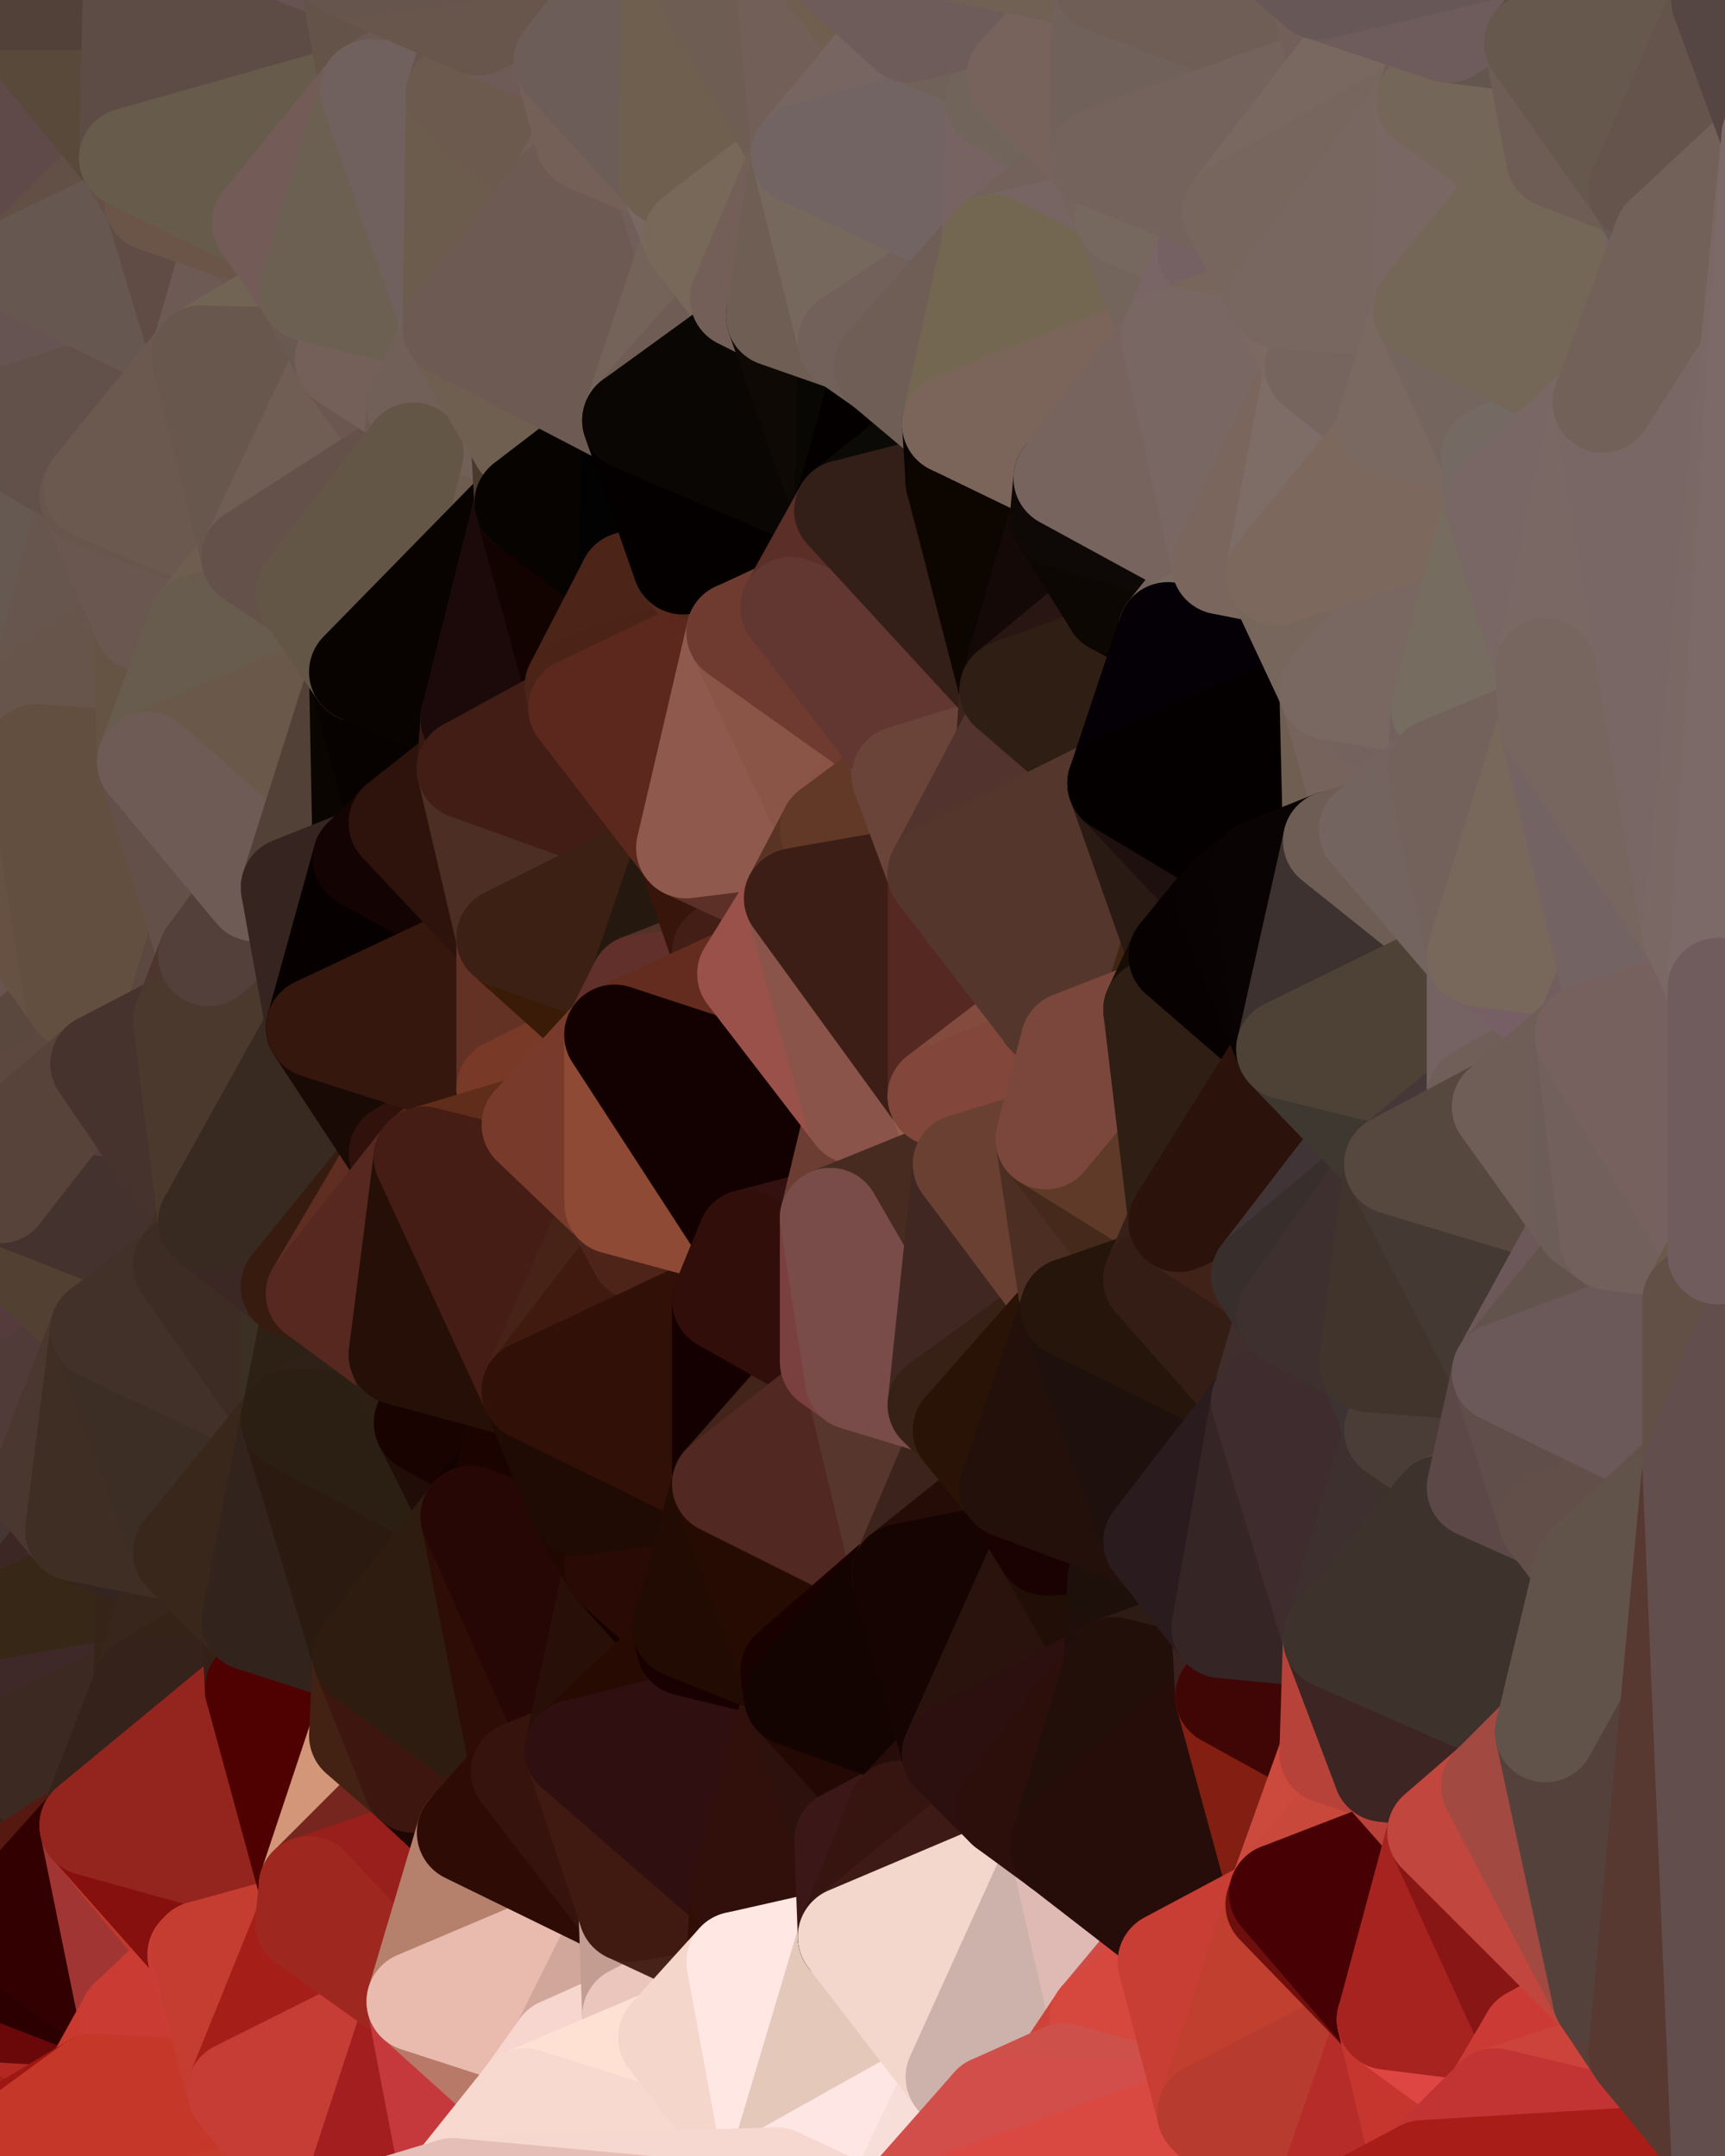 <?xml version="1.0" standalone="yes"?>
<svg width="480" height="600" xmlns="http://www.w3.org/2000/svg" version="1.1" ><polygon points="-34,148 -34,518 -18,444" fill="rgba(82, 63, 49, 1)" stroke="rgba(82, 63, 49, 1)" stroke-width="28" stroke-linejoin="round"/>
		<polygon points="-18,222 -34,148 -18,444" fill="rgba(102, 82, 75, 1)" stroke="rgba(102, 82, 75, 1)" stroke-width="28" stroke-linejoin="round"/>
		<polygon points="-34,518 -19,500 -18,444" fill="rgba(66, 45, 42, 1)" stroke="rgba(66, 45, 42, 1)" stroke-width="28" stroke-linejoin="round"/>
		<polygon points="-19,204 -34,148 -18,222" fill="rgba(112, 92, 85, 1)" stroke="rgba(112, 92, 85, 1)" stroke-width="28" stroke-linejoin="round"/>
		<polygon points="-4,118 -34,148 -3,130" fill="rgba(103, 86, 78, 1)" stroke="rgba(103, 86, 78, 1)" stroke-width="28" stroke-linejoin="round"/>
		<polygon points="-34,518 0,548 0,536" fill="rgba(87, 3, 3, 1)" stroke="rgba(87, 3, 3, 1)" stroke-width="28" stroke-linejoin="round"/>
		<polygon points="0,524 -34,518 0,536" fill="rgba(89, 20, 13, 1)" stroke="rgba(89, 20, 13, 1)" stroke-width="28" stroke-linejoin="round"/>
		<polygon points="-3,574 0,572 0,560" fill="rgba(132, 16, 17, 1)" stroke="rgba(132, 16, 17, 1)" stroke-width="28" stroke-linejoin="round"/>
		<polygon points="-34,518 -3,574 0,560" fill="rgba(77, 8, 3, 1)" stroke="rgba(77, 8, 3, 1)" stroke-width="28" stroke-linejoin="round"/>
		<polygon points="0,548 -34,518 0,560" fill="rgba(54, 0, 0, 1)" stroke="rgba(54, 0, 0, 1)" stroke-width="28" stroke-linejoin="round"/>
		<polygon points="0,512 -34,518 0,524" fill="rgba(61, 42, 36, 1)" stroke="rgba(61, 42, 36, 1)" stroke-width="28" stroke-linejoin="round"/>
		<polygon points="-3,574 0,596 0,584" fill="rgba(154, 22, 20, 1)" stroke="rgba(154, 22, 20, 1)" stroke-width="28" stroke-linejoin="round"/>
		<polygon points="-19,500 -34,518 0,512" fill="rgba(61, 41, 32, 1)" stroke="rgba(61, 41, 32, 1)" stroke-width="28" stroke-linejoin="round"/>
		<polygon points="0,500 -19,500 0,512" fill="rgba(58, 38, 29, 1)" stroke="rgba(58, 38, 29, 1)" stroke-width="28" stroke-linejoin="round"/>
		<polygon points="-4,488 -19,500 0,500" fill="rgba(61, 40, 35, 1)" stroke="rgba(61, 40, 35, 1)" stroke-width="28" stroke-linejoin="round"/>
		<polygon points="0,488 -4,488 0,500" fill="rgba(62, 41, 38, 1)" stroke="rgba(62, 41, 38, 1)" stroke-width="28" stroke-linejoin="round"/>
		<polygon points="0,476 -4,488 0,488" fill="rgba(67, 46, 43, 1)" stroke="rgba(67, 46, 43, 1)" stroke-width="28" stroke-linejoin="round"/>
		<polygon points="-3,574 0,599 0,596" fill="rgba(174, 38, 42, 1)" stroke="rgba(174, 38, 42, 1)" stroke-width="28" stroke-linejoin="round"/>
		<polygon points="0,464 -18,444 0,476" fill="rgba(69, 50, 43, 1)" stroke="rgba(69, 50, 43, 1)" stroke-width="28" stroke-linejoin="round"/>
		<polygon points="-18,444 -19,500 0,476" fill="rgba(65, 46, 32, 1)" stroke="rgba(65, 46, 32, 1)" stroke-width="28" stroke-linejoin="round"/>
		<polygon points="-19,500 -4,488 0,476" fill="rgba(66, 45, 42, 1)" stroke="rgba(66, 45, 42, 1)" stroke-width="28" stroke-linejoin="round"/>
		<polygon points="-18,222 0,308 0,296" fill="rgba(98, 78, 69, 1)" stroke="rgba(98, 78, 69, 1)" stroke-width="28" stroke-linejoin="round"/>
		<polygon points="-18,222 0,320 0,308" fill="rgba(96, 76, 67, 1)" stroke="rgba(96, 76, 67, 1)" stroke-width="28" stroke-linejoin="round"/>
		<polygon points="-18,222 0,332 0,320" fill="rgba(97, 78, 63, 1)" stroke="rgba(97, 78, 63, 1)" stroke-width="28" stroke-linejoin="round"/>
		<polygon points="-18,222 -18,444 0,332" fill="rgba(91, 74, 66, 1)" stroke="rgba(91, 74, 66, 1)" stroke-width="28" stroke-linejoin="round"/>
		<polygon points="-18,444 0,344 0,332" fill="rgba(82, 63, 49, 1)" stroke="rgba(82, 63, 49, 1)" stroke-width="28" stroke-linejoin="round"/>
		<polygon points="-18,444 0,356 0,344" fill="rgba(83, 64, 50, 1)" stroke="rgba(83, 64, 50, 1)" stroke-width="28" stroke-linejoin="round"/>
		<polygon points="-18,444 0,368 0,356" fill="rgba(79, 59, 50, 1)" stroke="rgba(79, 59, 50, 1)" stroke-width="28" stroke-linejoin="round"/>
		<polygon points="-18,444 0,380 0,368" fill="rgba(76, 56, 47, 1)" stroke="rgba(76, 56, 47, 1)" stroke-width="28" stroke-linejoin="round"/>
		<polygon points="-18,444 0,392 0,380" fill="rgba(79, 56, 50, 1)" stroke="rgba(79, 56, 50, 1)" stroke-width="28" stroke-linejoin="round"/>
		<polygon points="-18,444 0,404 0,392" fill="rgba(75, 53, 42, 1)" stroke="rgba(75, 53, 42, 1)" stroke-width="28" stroke-linejoin="round"/>
		<polygon points="-18,444 0,416 0,404" fill="rgba(72, 53, 46, 1)" stroke="rgba(72, 53, 46, 1)" stroke-width="28" stroke-linejoin="round"/>
		<polygon points="-18,444 0,428 0,416" fill="rgba(74, 55, 48, 1)" stroke="rgba(74, 55, 48, 1)" stroke-width="28" stroke-linejoin="round"/>
		<polygon points="-18,444 0,440 0,428" fill="rgba(72, 48, 44, 1)" stroke="rgba(72, 48, 44, 1)" stroke-width="28" stroke-linejoin="round"/>
		<polygon points="-18,444 0,452 0,440" fill="rgba(71, 47, 43, 1)" stroke="rgba(71, 47, 43, 1)" stroke-width="28" stroke-linejoin="round"/>
		<polygon points="-18,444 0,464 0,452" fill="rgba(71, 52, 45, 1)" stroke="rgba(71, 52, 45, 1)" stroke-width="28" stroke-linejoin="round"/>
		<polygon points="-3,574 -34,518 0,599" fill="rgba(76, 0, 0, 1)" stroke="rgba(76, 0, 0, 1)" stroke-width="28" stroke-linejoin="round"/>
		<polygon points="0,584 0,596 6,592" fill="rgba(173, 37, 41, 1)" stroke="rgba(173, 37, 41, 1)" stroke-width="28" stroke-linejoin="round"/>
		<polygon points="-34,148 -4,118 6,74" fill="rgba(107, 84, 76, 1)" stroke="rgba(107, 84, 76, 1)" stroke-width="28" stroke-linejoin="round"/>
		<polygon points="0,0 -34,148 6,74" fill="rgba(100, 82, 72, 1)" stroke="rgba(100, 82, 72, 1)" stroke-width="28" stroke-linejoin="round"/>
		<polygon points="0,572 -3,574 0,584" fill="rgba(147, 22, 18, 1)" stroke="rgba(147, 22, 18, 1)" stroke-width="28" stroke-linejoin="round"/>
		<polygon points="-19,204 -18,222 10,210" fill="rgba(109, 85, 75, 1)" stroke="rgba(109, 85, 75, 1)" stroke-width="28" stroke-linejoin="round"/>
		<polygon points="0,500 0,512 10,506" fill="rgba(63, 43, 34, 1)" stroke="rgba(63, 43, 34, 1)" stroke-width="28" stroke-linejoin="round"/>
		<polygon points="0,596 0,599 6,592" fill="rgba(156, 25, 15, 1)" stroke="rgba(156, 25, 15, 1)" stroke-width="28" stroke-linejoin="round"/>
		<polygon points="-19,204 10,210 11,192" fill="rgba(107, 84, 76, 1)" stroke="rgba(107, 84, 76, 1)" stroke-width="28" stroke-linejoin="round"/>
		<polygon points="-34,148 -19,204 11,192" fill="rgba(103, 84, 69, 1)" stroke="rgba(103, 84, 69, 1)" stroke-width="28" stroke-linejoin="round"/>
		<polygon points="0,404 0,416 11,414" fill="rgba(71, 51, 40, 1)" stroke="rgba(71, 51, 40, 1)" stroke-width="28" stroke-linejoin="round"/>
		<polygon points="0,416 0,428 11,414" fill="rgba(75, 56, 50, 1)" stroke="rgba(75, 56, 50, 1)" stroke-width="28" stroke-linejoin="round"/>
		<polygon points="0,428 0,440 21,426" fill="rgba(74, 54, 53, 1)" stroke="rgba(74, 54, 53, 1)" stroke-width="28" stroke-linejoin="round"/>
		<polygon points="11,414 0,428 21,426" fill="rgba(71, 52, 46, 1)" stroke="rgba(71, 52, 46, 1)" stroke-width="28" stroke-linejoin="round"/>
		<polygon points="0,512 0,524 10,506" fill="rgba(59, 34, 29, 1)" stroke="rgba(59, 34, 29, 1)" stroke-width="28" stroke-linejoin="round"/>
		<polygon points="0,488 0,500 10,506" fill="rgba(62, 42, 33, 1)" stroke="rgba(62, 42, 33, 1)" stroke-width="28" stroke-linejoin="round"/>
		<polygon points="-18,222 0,296 21,278" fill="rgba(104, 84, 77, 1)" stroke="rgba(104, 84, 77, 1)" stroke-width="28" stroke-linejoin="round"/>
		<polygon points="0,572 0,584 26,580" fill="rgba(170, 32, 21, 1)" stroke="rgba(170, 32, 21, 1)" stroke-width="28" stroke-linejoin="round"/>
		<polygon points="0,584 6,592 26,580" fill="rgba(172, 38, 29, 1)" stroke="rgba(172, 38, 29, 1)" stroke-width="28" stroke-linejoin="round"/>
		<polygon points="-3,130 25,138 26,136" fill="rgba(104, 85, 81, 1)" stroke="rgba(104, 85, 81, 1)" stroke-width="28" stroke-linejoin="round"/>
		<polygon points="0,296 0,308 28,296" fill="rgba(88, 67, 64, 1)" stroke="rgba(88, 67, 64, 1)" stroke-width="28" stroke-linejoin="round"/>
		<polygon points="21,278 0,296 28,296" fill="rgba(90, 72, 62, 1)" stroke="rgba(90, 72, 62, 1)" stroke-width="28" stroke-linejoin="round"/>
		<polygon points="0,356 0,368 28,370" fill="rgba(83, 57, 58, 1)" stroke="rgba(83, 57, 58, 1)" stroke-width="28" stroke-linejoin="round"/>
		<polygon points="0,368 0,380 28,370" fill="rgba(77, 56, 55, 1)" stroke="rgba(77, 56, 55, 1)" stroke-width="28" stroke-linejoin="round"/>
		<polygon points="0,560 0,572 26,580" fill="rgba(166, 33, 26, 1)" stroke="rgba(166, 33, 26, 1)" stroke-width="28" stroke-linejoin="round"/>
		<polygon points="-4,118 -3,130 26,136" fill="rgba(103, 84, 77, 1)" stroke="rgba(103, 84, 77, 1)" stroke-width="28" stroke-linejoin="round"/>
		<polygon points="10,506 0,524 25,508" fill="rgba(61, 37, 33, 1)" stroke="rgba(61, 37, 33, 1)" stroke-width="28" stroke-linejoin="round"/>
		<polygon points="-3,130 11,192 25,138" fill="rgba(101, 82, 75, 1)" stroke="rgba(101, 82, 75, 1)" stroke-width="28" stroke-linejoin="round"/>
		<polygon points="-3,130 -34,148 11,192" fill="rgba(102, 89, 81, 1)" stroke="rgba(102, 89, 81, 1)" stroke-width="28" stroke-linejoin="round"/>
		<polygon points="0,392 0,404 11,414" fill="rgba(78, 58, 51, 1)" stroke="rgba(78, 58, 51, 1)" stroke-width="28" stroke-linejoin="round"/>
		<polygon points="0,0 6,74 36,44" fill="rgba(95, 74, 73, 1)" stroke="rgba(95, 74, 73, 1)" stroke-width="28" stroke-linejoin="round"/>
		<polygon points="0,560 26,580 36,562" fill="rgba(179, 40, 33, 1)" stroke="rgba(179, 40, 33, 1)" stroke-width="28" stroke-linejoin="round"/>
		<polygon points="0,380 0,392 28,370" fill="rgba(80, 59, 58, 1)" stroke="rgba(80, 59, 58, 1)" stroke-width="28" stroke-linejoin="round"/>
		<polygon points="0,548 0,560 36,562" fill="rgba(106, 8, 9, 1)" stroke="rgba(106, 8, 9, 1)" stroke-width="28" stroke-linejoin="round"/>
		<polygon points="0,308 0,320 28,296" fill="rgba(92, 72, 63, 1)" stroke="rgba(92, 72, 63, 1)" stroke-width="28" stroke-linejoin="round"/>
		<polygon points="0,488 10,506 25,508" fill="rgba(54, 34, 25, 1)" stroke="rgba(54, 34, 25, 1)" stroke-width="28" stroke-linejoin="round"/>
		<polygon points="0,440 0,452 21,426" fill="rgba(69, 54, 51, 1)" stroke="rgba(69, 54, 51, 1)" stroke-width="28" stroke-linejoin="round"/>
		<polygon points="0,464 0,476 40,469" fill="rgba(62, 41, 40, 1)" stroke="rgba(62, 41, 40, 1)" stroke-width="28" stroke-linejoin="round"/>
		<polygon points="25,138 11,192 40,173" fill="rgba(103, 86, 78, 1)" stroke="rgba(103, 86, 78, 1)" stroke-width="28" stroke-linejoin="round"/>
		<polygon points="0,452 0,464 40,469" fill="rgba(65, 46, 39, 1)" stroke="rgba(65, 46, 39, 1)" stroke-width="28" stroke-linejoin="round"/>
		<polygon points="0,344 0,356 28,370" fill="rgba(85, 59, 60, 1)" stroke="rgba(85, 59, 60, 1)" stroke-width="28" stroke-linejoin="round"/>
		<polygon points="36,44 6,74 43,56" fill="rgba(98, 80, 70, 1)" stroke="rgba(98, 80, 70, 1)" stroke-width="28" stroke-linejoin="round"/>
		<polygon points="21,426 0,452 41,434" fill="rgba(60, 39, 36, 1)" stroke="rgba(60, 39, 36, 1)" stroke-width="28" stroke-linejoin="round"/>
		<polygon points="0,452 40,469 41,434" fill="rgba(55, 39, 23, 1)" stroke="rgba(55, 39, 23, 1)" stroke-width="28" stroke-linejoin="round"/>
		<polygon points="11,192 10,210 41,212" fill="rgba(107, 89, 79, 1)" stroke="rgba(107, 89, 79, 1)" stroke-width="28" stroke-linejoin="round"/>
		<polygon points="0,476 0,488 40,469" fill="rgba(62, 41, 40, 1)" stroke="rgba(62, 41, 40, 1)" stroke-width="28" stroke-linejoin="round"/>
		<polygon points="0,488 25,508 40,469" fill="rgba(60, 41, 34, 1)" stroke="rgba(60, 41, 34, 1)" stroke-width="28" stroke-linejoin="round"/>
		<polygon points="0,0 36,44 37,0" fill="rgba(89, 73, 58, 1)" stroke="rgba(89, 73, 58, 1)" stroke-width="28" stroke-linejoin="round"/>
		<polygon points="0,536 0,548 36,562" fill="rgba(44, 0, 0, 1)" stroke="rgba(44, 0, 0, 1)" stroke-width="28" stroke-linejoin="round"/>
		<polygon points="0,392 11,414 28,370" fill="rgba(80, 59, 56, 1)" stroke="rgba(80, 59, 56, 1)" stroke-width="28" stroke-linejoin="round"/>
		<polygon points="0,524 0,536 25,508" fill="rgba(85, 25, 17, 1)" stroke="rgba(85, 25, 17, 1)" stroke-width="28" stroke-linejoin="round"/>
		<polygon points="10,210 -18,222 21,278" fill="rgba(103, 81, 67, 1)" stroke="rgba(103, 81, 67, 1)" stroke-width="28" stroke-linejoin="round"/>
		<polygon points="0,332 0,344 51,352" fill="rgba(87, 70, 62, 1)" stroke="rgba(87, 70, 62, 1)" stroke-width="28" stroke-linejoin="round"/>
		<polygon points="0,344 28,370 51,352" fill="rgba(82, 64, 50, 1)" stroke="rgba(82, 64, 50, 1)" stroke-width="28" stroke-linejoin="round"/>
		<polygon points="21,278 28,296 51,284" fill="rgba(91, 72, 65, 1)" stroke="rgba(91, 72, 65, 1)" stroke-width="28" stroke-linejoin="round"/>
		<polygon points="40,173 11,192 41,212" fill="rgba(103, 85, 75, 1)" stroke="rgba(103, 85, 75, 1)" stroke-width="28" stroke-linejoin="round"/>
		<polygon points="25,508 0,536 36,562" fill="rgba(50, 0, 0, 1)" stroke="rgba(50, 0, 0, 1)" stroke-width="28" stroke-linejoin="round"/>
		<polygon points="6,74 -4,118 56,99" fill="rgba(102, 84, 82, 1)" stroke="rgba(102, 84, 82, 1)" stroke-width="28" stroke-linejoin="round"/>
		<polygon points="-4,118 26,136 56,99" fill="rgba(98, 81, 74, 1)" stroke="rgba(98, 81, 74, 1)" stroke-width="28" stroke-linejoin="round"/>
		<polygon points="25,508 36,562 55,544" fill="rgba(161, 53, 51, 1)" stroke="rgba(161, 53, 51, 1)" stroke-width="28" stroke-linejoin="round"/>
		<polygon points="28,296 0,332 58,340" fill="rgba(86, 60, 63, 1)" stroke="rgba(86, 60, 63, 1)" stroke-width="28" stroke-linejoin="round"/>
		<polygon points="0,332 51,352 58,340" fill="rgba(68, 50, 46, 1)" stroke="rgba(68, 50, 46, 1)" stroke-width="28" stroke-linejoin="round"/>
		<polygon points="41,212 21,278 58,266" fill="rgba(100, 81, 66, 1)" stroke="rgba(100, 81, 66, 1)" stroke-width="28" stroke-linejoin="round"/>
		<polygon points="21,278 51,284 58,266" fill="rgba(91, 72, 65, 1)" stroke="rgba(91, 72, 65, 1)" stroke-width="28" stroke-linejoin="round"/>
		<polygon points="25,508 55,544 56,543" fill="rgba(193, 57, 45, 1)" stroke="rgba(193, 57, 45, 1)" stroke-width="28" stroke-linejoin="round"/>
		<polygon points="43,56 6,74 56,99" fill="rgba(102, 87, 80, 1)" stroke="rgba(102, 87, 80, 1)" stroke-width="28" stroke-linejoin="round"/>
		<polygon points="10,210 21,278 41,212" fill="rgba(98, 79, 64, 1)" stroke="rgba(98, 79, 64, 1)" stroke-width="28" stroke-linejoin="round"/>
		<polygon points="0,320 0,332 28,296" fill="rgba(87, 67, 58, 1)" stroke="rgba(87, 67, 58, 1)" stroke-width="28" stroke-linejoin="round"/>
		<polygon points="36,562 26,580 66,582" fill="rgba(201, 57, 48, 1)" stroke="rgba(201, 57, 48, 1)" stroke-width="28" stroke-linejoin="round"/>
		<polygon points="40,173 41,212 55,174" fill="rgba(101, 84, 68, 1)" stroke="rgba(101, 84, 68, 1)" stroke-width="28" stroke-linejoin="round"/>
		<polygon points="41,434 40,469 51,432" fill="rgba(54, 36, 24, 1)" stroke="rgba(54, 36, 24, 1)" stroke-width="28" stroke-linejoin="round"/>
		<polygon points="21,426 41,434 51,432" fill="rgba(52, 37, 34, 1)" stroke="rgba(52, 37, 34, 1)" stroke-width="28" stroke-linejoin="round"/>
		<polygon points="40,173 55,174 70,155" fill="rgba(107, 87, 86, 1)" stroke="rgba(107, 87, 86, 1)" stroke-width="28" stroke-linejoin="round"/>
		<polygon points="25,138 40,173 70,155" fill="rgba(106, 87, 80, 1)" stroke="rgba(106, 87, 80, 1)" stroke-width="28" stroke-linejoin="round"/>
		<polygon points="51,432 40,469 70,451" fill="rgba(56, 38, 28, 1)" stroke="rgba(56, 38, 28, 1)" stroke-width="28" stroke-linejoin="round"/>
		<polygon points="43,56 56,99 66,64" fill="rgba(96, 76, 69, 1)" stroke="rgba(96, 76, 69, 1)" stroke-width="28" stroke-linejoin="round"/>
		<polygon points="41,212 58,266 71,248" fill="rgba(99, 80, 73, 1)" stroke="rgba(99, 80, 73, 1)" stroke-width="28" stroke-linejoin="round"/>
		<polygon points="26,136 25,138 70,155" fill="rgba(103, 86, 76, 1)" stroke="rgba(103, 86, 76, 1)" stroke-width="28" stroke-linejoin="round"/>
		<polygon points="0,0 37,0 67,-29" fill="rgba(82, 65, 57, 1)" stroke="rgba(82, 65, 57, 1)" stroke-width="28" stroke-linejoin="round"/>
		<polygon points="11,414 21,426 28,370" fill="rgba(74, 55, 48, 1)" stroke="rgba(74, 55, 48, 1)" stroke-width="28" stroke-linejoin="round"/>
		<polygon points="70,451 40,469 71,470" fill="rgba(53, 35, 23, 1)" stroke="rgba(53, 35, 23, 1)" stroke-width="28" stroke-linejoin="round"/>
		<polygon points="55,544 36,562 66,582" fill="rgba(202, 59, 51, 1)" stroke="rgba(202, 59, 51, 1)" stroke-width="28" stroke-linejoin="round"/>
		<polygon points="51,284 28,296 58,340" fill="rgba(70, 51, 45, 1)" stroke="rgba(70, 51, 45, 1)" stroke-width="28" stroke-linejoin="round"/>
		<polygon points="28,370 21,426 51,432" fill="rgba(63, 46, 36, 1)" stroke="rgba(63, 46, 36, 1)" stroke-width="28" stroke-linejoin="round"/>
		<polygon points="28,370 51,432 81,395" fill="rgba(60, 46, 37, 1)" stroke="rgba(60, 46, 37, 1)" stroke-width="28" stroke-linejoin="round"/>
		<polygon points="51,352 28,370 81,395" fill="rgba(66, 49, 41, 1)" stroke="rgba(66, 49, 41, 1)" stroke-width="28" stroke-linejoin="round"/>
		<polygon points="58,340 51,352 81,358" fill="rgba(65, 48, 38, 1)" stroke="rgba(65, 48, 38, 1)" stroke-width="28" stroke-linejoin="round"/>
		<polygon points="56,99 26,136 70,155" fill="rgba(107, 89, 79, 1)" stroke="rgba(107, 89, 79, 1)" stroke-width="28" stroke-linejoin="round"/>
		<polygon points="66,64 56,99 86,81" fill="rgba(109, 90, 84, 1)" stroke="rgba(109, 90, 84, 1)" stroke-width="28" stroke-linejoin="round"/>
		<polygon points="73,62 66,64 86,81" fill="rgba(106, 87, 80, 1)" stroke="rgba(106, 87, 80, 1)" stroke-width="28" stroke-linejoin="round"/>
		<polygon points="56,543 85,535 86,525" fill="rgba(152, 29, 22, 1)" stroke="rgba(152, 29, 22, 1)" stroke-width="28" stroke-linejoin="round"/>
		<polygon points="70,155 55,174 85,165" fill="rgba(110, 94, 79, 1)" stroke="rgba(110, 94, 79, 1)" stroke-width="28" stroke-linejoin="round"/>
		<polygon points="40,469 25,508 71,470" fill="rgba(53, 34, 27, 1)" stroke="rgba(53, 34, 27, 1)" stroke-width="28" stroke-linejoin="round"/>
		<polygon points="58,266 51,284 88,286" fill="rgba(77, 54, 46, 1)" stroke="rgba(77, 54, 46, 1)" stroke-width="28" stroke-linejoin="round"/>
		<polygon points="25,508 56,543 86,525" fill="rgba(134, 16, 14, 1)" stroke="rgba(134, 16, 14, 1)" stroke-width="28" stroke-linejoin="round"/>
		<polygon points="71,470 25,508 86,525" fill="rgba(148, 37, 30, 1)" stroke="rgba(148, 37, 30, 1)" stroke-width="28" stroke-linejoin="round"/>
		<polygon points="81,358 51,352 81,395" fill="rgba(61, 44, 36, 1)" stroke="rgba(61, 44, 36, 1)" stroke-width="28" stroke-linejoin="round"/>
		<polygon points="36,44 43,56 73,62" fill="rgba(102, 79, 71, 1)" stroke="rgba(102, 79, 71, 1)" stroke-width="28" stroke-linejoin="round"/>
		<polygon points="43,56 66,64 73,62" fill="rgba(107, 85, 72, 1)" stroke="rgba(107, 85, 72, 1)" stroke-width="28" stroke-linejoin="round"/>
		<polygon points="56,543 55,544 66,582" fill="rgba(202, 61, 54, 1)" stroke="rgba(202, 61, 54, 1)" stroke-width="28" stroke-linejoin="round"/>
		<polygon points="6,592 0,599 26,580" fill="rgba(158, 23, 17, 1)" stroke="rgba(158, 23, 17, 1)" stroke-width="28" stroke-linejoin="round"/>
		<polygon points="86,81 56,99 96,100" fill="rgba(113, 100, 84, 1)" stroke="rgba(113, 100, 84, 1)" stroke-width="28" stroke-linejoin="round"/>
		<polygon points="67,-29 37,0 97,-9" fill="rgba(95, 75, 74, 1)" stroke="rgba(95, 75, 74, 1)" stroke-width="28" stroke-linejoin="round"/>
		<polygon points="66,582 0,599 96,618" fill="rgba(197, 60, 44, 1)" stroke="rgba(197, 60, 44, 1)" stroke-width="28" stroke-linejoin="round"/>
		<polygon points="81,358 81,395 88,360" fill="rgba(60, 48, 36, 1)" stroke="rgba(60, 48, 36, 1)" stroke-width="28" stroke-linejoin="round"/>
		<polygon points="81,247 58,266 88,286" fill="rgba(72, 56, 41, 1)" stroke="rgba(72, 56, 41, 1)" stroke-width="28" stroke-linejoin="round"/>
		<polygon points="51,284 58,340 88,286" fill="rgba(75, 57, 45, 1)" stroke="rgba(75, 57, 45, 1)" stroke-width="28" stroke-linejoin="round"/>
		<polygon points="71,248 58,266 81,247" fill="rgba(83, 64, 58, 1)" stroke="rgba(83, 64, 58, 1)" stroke-width="28" stroke-linejoin="round"/>
		<polygon points="26,580 0,599 66,582" fill="rgba(197, 55, 41, 1)" stroke="rgba(197, 55, 41, 1)" stroke-width="28" stroke-linejoin="round"/>
		<polygon points="85,165 55,174 100,187" fill="rgba(108, 88, 79, 1)" stroke="rgba(108, 88, 79, 1)" stroke-width="28" stroke-linejoin="round"/>
		<polygon points="70,451 71,470 101,461" fill="rgba(52, 32, 23, 1)" stroke="rgba(52, 32, 23, 1)" stroke-width="28" stroke-linejoin="round"/>
		<polygon points="56,543 66,582 85,535" fill="rgba(197, 61, 49, 1)" stroke="rgba(197, 61, 49, 1)" stroke-width="28" stroke-linejoin="round"/>
		<polygon points="97,-9 37,0 103,25" fill="rgba(103, 83, 82, 1)" stroke="rgba(103, 83, 82, 1)" stroke-width="28" stroke-linejoin="round"/>
		<polygon points="37,0 36,44 103,25" fill="rgba(93, 76, 69, 1)" stroke="rgba(93, 76, 69, 1)" stroke-width="28" stroke-linejoin="round"/>
		<polygon points="36,44 73,62 103,25" fill="rgba(103, 91, 75, 1)" stroke="rgba(103, 91, 75, 1)" stroke-width="28" stroke-linejoin="round"/>
		<polygon points="71,470 100,483 101,461" fill="rgba(50, 29, 26, 1)" stroke="rgba(50, 29, 26, 1)" stroke-width="28" stroke-linejoin="round"/>
		<polygon points="71,470 86,525 100,483" fill="rgba(79, 0, 0, 1)" stroke="rgba(79, 0, 0, 1)" stroke-width="28" stroke-linejoin="round"/>
		<polygon points="55,174 41,212 100,187" fill="rgba(104, 92, 78, 1)" stroke="rgba(104, 92, 78, 1)" stroke-width="28" stroke-linejoin="round"/>
		<polygon points="41,212 81,247 100,187" fill="rgba(106, 88, 74, 1)" stroke="rgba(106, 88, 74, 1)" stroke-width="28" stroke-linejoin="round"/>
		<polygon points="56,99 70,155 96,100" fill="rgba(104, 87, 77, 1)" stroke="rgba(104, 87, 77, 1)" stroke-width="28" stroke-linejoin="round"/>
		<polygon points="41,212 71,248 81,247" fill="rgba(110, 91, 85, 1)" stroke="rgba(110, 91, 85, 1)" stroke-width="28" stroke-linejoin="round"/>
		<polygon points="51,432 70,451 81,395" fill="rgba(57, 39, 27, 1)" stroke="rgba(57, 39, 27, 1)" stroke-width="28" stroke-linejoin="round"/>
		<polygon points="58,340 81,358 111,321" fill="rgba(59, 40, 36, 1)" stroke="rgba(59, 40, 36, 1)" stroke-width="28" stroke-linejoin="round"/>
		<polygon points="88,286 58,340 111,321" fill="rgba(56, 42, 33, 1)" stroke="rgba(56, 42, 33, 1)" stroke-width="28" stroke-linejoin="round"/>
		<polygon points="88,360 81,395 111,377" fill="rgba(45, 33, 21, 1)" stroke="rgba(45, 33, 21, 1)" stroke-width="28" stroke-linejoin="round"/>
		<polygon points="100,187 81,247 101,239" fill="rgba(82, 65, 55, 1)" stroke="rgba(82, 65, 55, 1)" stroke-width="28" stroke-linejoin="round"/>
		<polygon points="96,100 70,155 115,126" fill="rgba(112, 94, 84, 1)" stroke="rgba(112, 94, 84, 1)" stroke-width="28" stroke-linejoin="round"/>
		<polygon points="81,358 88,360 111,321" fill="rgba(55, 27, 15, 1)" stroke="rgba(55, 27, 15, 1)" stroke-width="28" stroke-linejoin="round"/>
		<polygon points="100,187 101,239 111,229" fill="rgba(10, 5, 0, 1)" stroke="rgba(10, 5, 0, 1)" stroke-width="28" stroke-linejoin="round"/>
		<polygon points="96,100 115,126 116,113" fill="rgba(107, 87, 80, 1)" stroke="rgba(107, 87, 80, 1)" stroke-width="28" stroke-linejoin="round"/>
		<polygon points="85,535 66,582 116,557" fill="rgba(165, 30, 24, 1)" stroke="rgba(165, 30, 24, 1)" stroke-width="28" stroke-linejoin="round"/>
		<polygon points="100,483 86,525 115,496" fill="rgba(211, 150, 121, 1)" stroke="rgba(211, 150, 121, 1)" stroke-width="28" stroke-linejoin="round"/>
		<polygon points="111,377 81,395 118,396" fill="rgba(47, 33, 24, 1)" stroke="rgba(47, 33, 24, 1)" stroke-width="28" stroke-linejoin="round"/>
		<polygon points="70,155 85,165 115,126" fill="rgba(100, 81, 74, 1)" stroke="rgba(100, 81, 74, 1)" stroke-width="28" stroke-linejoin="round"/>
		<polygon points="81,247 88,286 101,239" fill="rgba(54, 36, 32, 1)" stroke="rgba(54, 36, 32, 1)" stroke-width="28" stroke-linejoin="round"/>
		<polygon points="86,81 96,100 126,91" fill="rgba(106, 89, 81, 1)" stroke="rgba(106, 89, 81, 1)" stroke-width="28" stroke-linejoin="round"/>
		<polygon points="96,100 116,113 126,91" fill="rgba(116, 96, 89, 1)" stroke="rgba(116, 96, 89, 1)" stroke-width="28" stroke-linejoin="round"/>
		<polygon points="81,395 70,451 101,461" fill="rgba(50, 35, 28, 1)" stroke="rgba(50, 35, 28, 1)" stroke-width="28" stroke-linejoin="round"/>
		<polygon points="100,187 130,214 131,200" fill="rgba(9, 1, 0, 1)" stroke="rgba(9, 1, 0, 1)" stroke-width="28" stroke-linejoin="round"/>
		<polygon points="81,395 101,461 131,422" fill="rgba(43, 26, 16, 1)" stroke="rgba(43, 26, 16, 1)" stroke-width="28" stroke-linejoin="round"/>
		<polygon points="118,396 81,395 131,422" fill="rgba(43, 31, 19, 1)" stroke="rgba(43, 31, 19, 1)" stroke-width="28" stroke-linejoin="round"/>
		<polygon points="115,496 86,525 130,510" fill="rgba(118, 38, 31, 1)" stroke="rgba(118, 38, 31, 1)" stroke-width="28" stroke-linejoin="round"/>
		<polygon points="100,187 111,229 130,214" fill="rgba(7, 2, 0, 1)" stroke="rgba(7, 2, 0, 1)" stroke-width="28" stroke-linejoin="round"/>
		<polygon points="66,582 96,618 116,557" fill="rgba(198, 61, 53, 1)" stroke="rgba(198, 61, 53, 1)" stroke-width="28" stroke-linejoin="round"/>
		<polygon points="97,-9 103,25 133,7" fill="rgba(100, 83, 73, 1)" stroke="rgba(100, 83, 73, 1)" stroke-width="28" stroke-linejoin="round"/>
		<polygon points="103,25 127,26 133,7" fill="rgba(108, 89, 85, 1)" stroke="rgba(108, 89, 85, 1)" stroke-width="28" stroke-linejoin="round"/>
		<polygon points="86,525 116,557 130,510" fill="rgba(153, 31, 28, 1)" stroke="rgba(153, 31, 28, 1)" stroke-width="28" stroke-linejoin="round"/>
		<polygon points="116,557 96,618 126,609" fill="rgba(163, 30, 31, 1)" stroke="rgba(163, 30, 31, 1)" stroke-width="28" stroke-linejoin="round"/>
		<polygon points="111,321 88,360 118,322" fill="rgba(95, 45, 34, 1)" stroke="rgba(95, 45, 34, 1)" stroke-width="28" stroke-linejoin="round"/>
		<polygon points="86,525 85,535 116,557" fill="rgba(158, 39, 31, 1)" stroke="rgba(158, 39, 31, 1)" stroke-width="28" stroke-linejoin="round"/>
		<polygon points="73,62 86,81 103,25" fill="rgba(115, 91, 87, 1)" stroke="rgba(115, 91, 87, 1)" stroke-width="28" stroke-linejoin="round"/>
		<polygon points="88,286 111,321 141,303" fill="rgba(25, 10, 5, 1)" stroke="rgba(25, 10, 5, 1)" stroke-width="28" stroke-linejoin="round"/>
		<polygon points="111,321 118,322 141,303" fill="rgba(48, 17, 12, 1)" stroke="rgba(48, 17, 12, 1)" stroke-width="28" stroke-linejoin="round"/>
		<polygon points="118,396 131,422 141,409" fill="rgba(32, 13, 7, 1)" stroke="rgba(32, 13, 7, 1)" stroke-width="28" stroke-linejoin="round"/>
		<polygon points="101,239 88,286 141,261" fill="rgba(6, 0, 0, 1)" stroke="rgba(6, 0, 0, 1)" stroke-width="28" stroke-linejoin="round"/>
		<polygon points="111,229 101,239 141,261" fill="rgba(19, 3, 3, 1)" stroke="rgba(19, 3, 3, 1)" stroke-width="28" stroke-linejoin="round"/>
		<polygon points="88,360 111,377 118,322" fill="rgba(87, 40, 32, 1)" stroke="rgba(87, 40, 32, 1)" stroke-width="28" stroke-linejoin="round"/>
		<polygon points="115,496 130,510 145,493" fill="rgba(30, 6, 2, 1)" stroke="rgba(30, 6, 2, 1)" stroke-width="28" stroke-linejoin="round"/>
		<polygon points="116,113 115,126 145,123" fill="rgba(109, 90, 84, 1)" stroke="rgba(109, 90, 84, 1)" stroke-width="28" stroke-linejoin="round"/>
		<polygon points="101,461 100,483 115,496" fill="rgba(67, 34, 19, 1)" stroke="rgba(67, 34, 19, 1)" stroke-width="28" stroke-linejoin="round"/>
		<polygon points="145,123 115,126 146,140" fill="rgba(116, 98, 86, 1)" stroke="rgba(116, 98, 86, 1)" stroke-width="28" stroke-linejoin="round"/>
		<polygon points="116,557 126,609 146,584" fill="rgba(197, 57, 60, 1)" stroke="rgba(197, 57, 60, 1)" stroke-width="28" stroke-linejoin="round"/>
		<polygon points="103,25 86,81 126,91" fill="rgba(108, 96, 82, 1)" stroke="rgba(108, 96, 82, 1)" stroke-width="28" stroke-linejoin="round"/>
		<polygon points="111,377 118,396 148,387" fill="rgba(45, 31, 20, 1)" stroke="rgba(45, 31, 20, 1)" stroke-width="28" stroke-linejoin="round"/>
		<polygon points="118,396 141,409 148,387" fill="rgba(24, 3, 0, 1)" stroke="rgba(24, 3, 0, 1)" stroke-width="28" stroke-linejoin="round"/>
		<polygon points="141,303 118,322 148,313" fill="rgba(83, 37, 21, 1)" stroke="rgba(83, 37, 21, 1)" stroke-width="28" stroke-linejoin="round"/>
		<polygon points="115,126 100,187 146,140" fill="rgba(110, 92, 80, 1)" stroke="rgba(110, 92, 80, 1)" stroke-width="28" stroke-linejoin="round"/>
		<polygon points="101,461 115,496 145,493" fill="rgba(61, 22, 15, 1)" stroke="rgba(61, 22, 15, 1)" stroke-width="28" stroke-linejoin="round"/>
		<polygon points="126,91 116,113 145,123" fill="rgba(113, 96, 88, 1)" stroke="rgba(113, 96, 88, 1)" stroke-width="28" stroke-linejoin="round"/>
		<polygon points="141,261 88,286 141,303" fill="rgba(53, 23, 13, 1)" stroke="rgba(53, 23, 13, 1)" stroke-width="28" stroke-linejoin="round"/>
		<polygon points="103,25 126,91 127,26" fill="rgba(112, 97, 94, 1)" stroke="rgba(112, 97, 94, 1)" stroke-width="28" stroke-linejoin="round"/>
		<polygon points="85,165 100,187 115,126" fill="rgba(99, 86, 70, 1)" stroke="rgba(99, 86, 70, 1)" stroke-width="28" stroke-linejoin="round"/>
		<polygon points="127,26 126,91 156,52" fill="rgba(108, 92, 77, 1)" stroke="rgba(108, 92, 77, 1)" stroke-width="28" stroke-linejoin="round"/>
		<polygon points="116,557 146,584 156,570" fill="rgba(184, 121, 104, 1)" stroke="rgba(184, 121, 104, 1)" stroke-width="28" stroke-linejoin="round"/>
		<polygon points="133,7 127,26 157,17" fill="rgba(103, 84, 77, 1)" stroke="rgba(103, 84, 77, 1)" stroke-width="28" stroke-linejoin="round"/>
		<polygon points="100,187 131,200 146,140" fill="rgba(8, 3, 0, 1)" stroke="rgba(8, 3, 0, 1)" stroke-width="28" stroke-linejoin="round"/>
		<polygon points="130,214 111,229 141,261" fill="rgba(46, 19, 12, 1)" stroke="rgba(46, 19, 12, 1)" stroke-width="28" stroke-linejoin="round"/>
		<polygon points="160,191 131,200 161,197" fill="rgba(55, 27, 16, 1)" stroke="rgba(55, 27, 16, 1)" stroke-width="28" stroke-linejoin="round"/>
		<polygon points="141,409 131,422 161,419" fill="rgba(20, 2, 0, 1)" stroke="rgba(20, 2, 0, 1)" stroke-width="28" stroke-linejoin="round"/>
		<polygon points="127,26 156,52 163,39" fill="rgba(108, 90, 78, 1)" stroke="rgba(108, 90, 78, 1)" stroke-width="28" stroke-linejoin="round"/>
		<polygon points="157,17 127,26 163,39" fill="rgba(108, 90, 78, 1)" stroke="rgba(108, 90, 78, 1)" stroke-width="28" stroke-linejoin="round"/>
		<polygon points="131,200 130,214 161,197" fill="rgba(55, 25, 15, 1)" stroke="rgba(55, 25, 15, 1)" stroke-width="28" stroke-linejoin="round"/>
		<polygon points="146,140 131,200 160,191" fill="rgba(28, 10, 10, 1)" stroke="rgba(28, 10, 10, 1)" stroke-width="28" stroke-linejoin="round"/>
		<polygon points="141,261 141,303 171,288" fill="rgba(99, 50, 36, 1)" stroke="rgba(99, 50, 36, 1)" stroke-width="28" stroke-linejoin="round"/>
		<polygon points="141,303 148,313 171,288" fill="rgba(120, 57, 39, 1)" stroke="rgba(120, 57, 39, 1)" stroke-width="28" stroke-linejoin="round"/>
		<polygon points="161,419 131,422 171,436" fill="rgba(20, 0, 1, 1)" stroke="rgba(20, 0, 1, 1)" stroke-width="28" stroke-linejoin="round"/>
		<polygon points="148,313 118,322 171,335" fill="rgba(96, 45, 26, 1)" stroke="rgba(96, 45, 26, 1)" stroke-width="28" stroke-linejoin="round"/>
		<polygon points="148,387 141,409 161,419" fill="rgba(27, 3, 0, 1)" stroke="rgba(27, 3, 0, 1)" stroke-width="28" stroke-linejoin="round"/>
		<polygon points="118,322 111,377 148,387" fill="rgba(38, 15, 7, 1)" stroke="rgba(38, 15, 7, 1)" stroke-width="28" stroke-linejoin="round"/>
		<polygon points="131,422 101,461 145,493" fill="rgba(46, 28, 16, 1)" stroke="rgba(46, 28, 16, 1)" stroke-width="28" stroke-linejoin="round"/>
		<polygon points="146,140 160,191 175,162" fill="rgba(18, 3, 0, 1)" stroke="rgba(18, 3, 0, 1)" stroke-width="28" stroke-linejoin="round"/>
		<polygon points="130,510 116,557 175,532" fill="rgba(181, 129, 108, 1)" stroke="rgba(181, 129, 108, 1)" stroke-width="28" stroke-linejoin="round"/>
		<polygon points="118,322 148,387 171,335" fill="rgba(69, 29, 21, 1)" stroke="rgba(69, 29, 21, 1)" stroke-width="28" stroke-linejoin="round"/>
		<polygon points="131,422 145,493 160,487" fill="rgba(46, 13, 6, 1)" stroke="rgba(46, 13, 6, 1)" stroke-width="28" stroke-linejoin="round"/>
		<polygon points="116,557 156,570 175,532" fill="rgba(233, 187, 174, 1)" stroke="rgba(233, 187, 174, 1)" stroke-width="28" stroke-linejoin="round"/>
		<polygon points="131,422 160,487 171,436" fill="rgba(38, 7, 5, 1)" stroke="rgba(38, 7, 5, 1)" stroke-width="28" stroke-linejoin="round"/>
		<polygon points="171,335 148,387 178,348" fill="rgba(71, 35, 23, 1)" stroke="rgba(71, 35, 23, 1)" stroke-width="28" stroke-linejoin="round"/>
		<polygon points="141,261 171,288 178,274" fill="rgba(58, 27, 7, 1)" stroke="rgba(58, 27, 7, 1)" stroke-width="28" stroke-linejoin="round"/>
		<polygon points="145,123 146,140 176,117" fill="rgba(72, 58, 45, 1)" stroke="rgba(72, 58, 45, 1)" stroke-width="28" stroke-linejoin="round"/>
		<polygon points="126,91 145,123 176,117" fill="rgba(111, 95, 80, 1)" stroke="rgba(111, 95, 80, 1)" stroke-width="28" stroke-linejoin="round"/>
		<polygon points="175,532 156,570 176,561" fill="rgba(209, 167, 155, 1)" stroke="rgba(209, 167, 155, 1)" stroke-width="28" stroke-linejoin="round"/>
		<polygon points="145,493 130,510 175,532" fill="rgba(46, 11, 5, 1)" stroke="rgba(46, 11, 5, 1)" stroke-width="28" stroke-linejoin="round"/>
		<polygon points="160,487 145,493 175,532" fill="rgba(54, 19, 13, 1)" stroke="rgba(54, 19, 13, 1)" stroke-width="28" stroke-linejoin="round"/>
		<polygon points="163,39 156,52 186,49" fill="rgba(116, 96, 87, 1)" stroke="rgba(116, 96, 87, 1)" stroke-width="28" stroke-linejoin="round"/>
		<polygon points="133,7 157,17 187,-21" fill="rgba(110, 91, 87, 1)" stroke="rgba(110, 91, 87, 1)" stroke-width="28" stroke-linejoin="round"/>
		<polygon points="176,561 156,570 186,567" fill="rgba(247, 215, 204, 1)" stroke="rgba(247, 215, 204, 1)" stroke-width="28" stroke-linejoin="round"/>
		<polygon points="130,214 141,261 191,236" fill="rgba(76, 46, 36, 1)" stroke="rgba(76, 46, 36, 1)" stroke-width="28" stroke-linejoin="round"/>
		<polygon points="161,197 130,214 191,236" fill="rgba(66, 29, 21, 1)" stroke="rgba(66, 29, 21, 1)" stroke-width="28" stroke-linejoin="round"/>
		<polygon points="171,436 160,487 191,458" fill="rgba(40, 15, 8, 1)" stroke="rgba(40, 15, 8, 1)" stroke-width="28" stroke-linejoin="round"/>
		<polygon points="190,453 171,436 191,458" fill="rgba(20, 1, 0, 1)" stroke="rgba(20, 1, 0, 1)" stroke-width="28" stroke-linejoin="round"/>
		<polygon points="146,140 175,162 176,117" fill="rgba(7, 3, 0, 1)" stroke="rgba(7, 3, 0, 1)" stroke-width="28" stroke-linejoin="round"/>
		<polygon points="156,52 176,117 193,66" fill="rgba(114, 93, 90, 1)" stroke="rgba(114, 93, 90, 1)" stroke-width="28" stroke-linejoin="round"/>
		<polygon points="186,49 156,52 193,66" fill="rgba(112, 94, 90, 1)" stroke="rgba(112, 94, 90, 1)" stroke-width="28" stroke-linejoin="round"/>
		<polygon points="141,261 178,274 191,236" fill="rgba(60, 32, 20, 1)" stroke="rgba(60, 32, 20, 1)" stroke-width="28" stroke-linejoin="round"/>
		<polygon points="176,117 175,162 190,157" fill="rgba(2, 2, 2, 1)" stroke="rgba(2, 2, 2, 1)" stroke-width="28" stroke-linejoin="round"/>
		<polygon points="97,-9 133,7 187,-21" fill="rgba(104, 86, 76, 1)" stroke="rgba(104, 86, 76, 1)" stroke-width="28" stroke-linejoin="round"/>
		<polygon points="156,52 126,91 176,117" fill="rgba(109, 90, 83, 1)" stroke="rgba(109, 90, 83, 1)" stroke-width="28" stroke-linejoin="round"/>
		<polygon points="148,313 171,335 171,288" fill="rgba(120, 58, 43, 1)" stroke="rgba(120, 58, 43, 1)" stroke-width="28" stroke-linejoin="round"/>
		<polygon points="161,419 171,436 201,413" fill="rgba(32, 8, 0, 1)" stroke="rgba(32, 8, 0, 1)" stroke-width="28" stroke-linejoin="round"/>
		<polygon points="191,236 178,274 201,265" fill="rgba(37, 24, 15, 1)" stroke="rgba(37, 24, 15, 1)" stroke-width="28" stroke-linejoin="round"/>
		<polygon points="156,570 146,584 186,567" fill="rgba(247, 214, 207, 1)" stroke="rgba(247, 214, 207, 1)" stroke-width="28" stroke-linejoin="round"/>
		<polygon points="175,532 176,561 205,546" fill="rgba(195, 157, 146, 1)" stroke="rgba(195, 157, 146, 1)" stroke-width="28" stroke-linejoin="round"/>
		<polygon points="176,561 186,567 205,546" fill="rgba(235, 198, 189, 1)" stroke="rgba(235, 198, 189, 1)" stroke-width="28" stroke-linejoin="round"/>
		<polygon points="190,157 175,162 205,176" fill="rgba(72, 38, 29, 1)" stroke="rgba(72, 38, 29, 1)" stroke-width="28" stroke-linejoin="round"/>
		<polygon points="178,348 148,387 201,362" fill="rgba(64, 26, 15, 1)" stroke="rgba(64, 26, 15, 1)" stroke-width="28" stroke-linejoin="round"/>
		<polygon points="193,66 176,117 206,83" fill="rgba(116, 99, 89, 1)" stroke="rgba(116, 99, 89, 1)" stroke-width="28" stroke-linejoin="round"/>
		<polygon points="175,162 160,191 205,176" fill="rgba(76, 36, 24, 1)" stroke="rgba(76, 36, 24, 1)" stroke-width="28" stroke-linejoin="round"/>
		<polygon points="171,335 178,348 208,345" fill="rgba(77, 37, 29, 1)" stroke="rgba(77, 37, 29, 1)" stroke-width="28" stroke-linejoin="round"/>
		<polygon points="178,348 201,362 208,345" fill="rgba(78, 36, 24, 1)" stroke="rgba(78, 36, 24, 1)" stroke-width="28" stroke-linejoin="round"/>
		<polygon points="201,265 178,274 208,271" fill="rgba(83, 49, 39, 1)" stroke="rgba(83, 49, 39, 1)" stroke-width="28" stroke-linejoin="round"/>
		<polygon points="175,532 205,546 206,527" fill="rgba(71, 34, 25, 1)" stroke="rgba(71, 34, 25, 1)" stroke-width="28" stroke-linejoin="round"/>
		<polygon points="160,191 161,197 205,176" fill="rgba(75, 35, 23, 1)" stroke="rgba(75, 35, 23, 1)" stroke-width="28" stroke-linejoin="round"/>
		<polygon points="171,436 190,453 201,413" fill="rgba(41, 10, 5, 1)" stroke="rgba(41, 10, 5, 1)" stroke-width="28" stroke-linejoin="round"/>
		<polygon points="148,387 161,419 201,413" fill="rgba(31, 11, 4, 1)" stroke="rgba(31, 11, 4, 1)" stroke-width="28" stroke-linejoin="round"/>
		<polygon points="201,362 148,387 201,413" fill="rgba(49, 16, 7, 1)" stroke="rgba(49, 16, 7, 1)" stroke-width="28" stroke-linejoin="round"/>
		<polygon points="157,17 163,39 186,49" fill="rgba(116, 96, 87, 1)" stroke="rgba(116, 96, 87, 1)" stroke-width="28" stroke-linejoin="round"/>
		<polygon points="186,567 146,584 216,606" fill="rgba(255, 225, 212, 1)" stroke="rgba(255, 225, 212, 1)" stroke-width="28" stroke-linejoin="round"/>
		<polygon points="146,584 126,609 216,606" fill="rgba(247, 217, 207, 1)" stroke="rgba(247, 217, 207, 1)" stroke-width="28" stroke-linejoin="round"/>
		<polygon points="178,274 171,288 208,271" fill="rgba(97, 48, 43, 1)" stroke="rgba(97, 48, 43, 1)" stroke-width="28" stroke-linejoin="round"/>
		<polygon points="160,487 175,532 206,527" fill="rgba(64, 26, 17, 1)" stroke="rgba(64, 26, 17, 1)" stroke-width="28" stroke-linejoin="round"/>
		<polygon points="191,236 201,265 221,250" fill="rgba(55, 21, 11, 1)" stroke="rgba(55, 21, 11, 1)" stroke-width="28" stroke-linejoin="round"/>
		<polygon points="220,465 191,458 221,472" fill="rgba(17, 0, 0, 1)" stroke="rgba(17, 0, 0, 1)" stroke-width="28" stroke-linejoin="round"/>
		<polygon points="67,-29 97,-9 187,-21" fill="rgba(102, 85, 77, 1)" stroke="rgba(102, 85, 77, 1)" stroke-width="28" stroke-linejoin="round"/>
		<polygon points="186,49 193,66 223,43" fill="rgba(121, 104, 97, 1)" stroke="rgba(121, 104, 97, 1)" stroke-width="28" stroke-linejoin="round"/>
		<polygon points="201,265 208,271 221,250" fill="rgba(67, 30, 22, 1)" stroke="rgba(67, 30, 22, 1)" stroke-width="28" stroke-linejoin="round"/>
		<polygon points="191,458 160,487 221,472" fill="rgba(39, 10, 2, 1)" stroke="rgba(39, 10, 2, 1)" stroke-width="28" stroke-linejoin="round"/>
		<polygon points="160,487 206,527 221,472" fill="rgba(47, 15, 16, 1)" stroke="rgba(47, 15, 16, 1)" stroke-width="28" stroke-linejoin="round"/>
		<polygon points="190,453 191,458 220,465" fill="rgba(25, 1, 1, 1)" stroke="rgba(25, 1, 1, 1)" stroke-width="28" stroke-linejoin="round"/>
		<polygon points="190,157 205,176 220,169" fill="rgba(88, 42, 29, 1)" stroke="rgba(88, 42, 29, 1)" stroke-width="28" stroke-linejoin="round"/>
		<polygon points="206,83 176,117 216,88" fill="rgba(111, 92, 85, 1)" stroke="rgba(111, 92, 85, 1)" stroke-width="28" stroke-linejoin="round"/>
		<polygon points="161,197 191,236 205,176" fill="rgba(92, 40, 29, 1)" stroke="rgba(92, 40, 29, 1)" stroke-width="28" stroke-linejoin="round"/>
		<polygon points="157,17 186,49 187,-21" fill="rgba(108, 93, 88, 1)" stroke="rgba(108, 93, 88, 1)" stroke-width="28" stroke-linejoin="round"/>
		<polygon points="191,236 221,250 231,231" fill="rgba(92, 48, 39, 1)" stroke="rgba(92, 48, 39, 1)" stroke-width="28" stroke-linejoin="round"/>
		<polygon points="201,362 201,413 231,379" fill="rgba(20, 0, 0, 1)" stroke="rgba(20, 0, 0, 1)" stroke-width="28" stroke-linejoin="round"/>
		<polygon points="171,288 171,335 208,345" fill="rgba(142, 74, 53, 1)" stroke="rgba(142, 74, 53, 1)" stroke-width="28" stroke-linejoin="round"/>
		<polygon points="190,157 220,169 235,142" fill="rgba(79, 42, 26, 1)" stroke="rgba(79, 42, 26, 1)" stroke-width="28" stroke-linejoin="round"/>
		<polygon points="206,527 205,546 236,539" fill="rgba(48, 14, 5, 1)" stroke="rgba(48, 14, 5, 1)" stroke-width="28" stroke-linejoin="round"/>
		<polygon points="176,117 190,157 235,142" fill="rgba(4, 0, 0, 1)" stroke="rgba(4, 0, 0, 1)" stroke-width="28" stroke-linejoin="round"/>
		<polygon points="187,-21 186,49 223,43" fill="rgba(111, 95, 79, 1)" stroke="rgba(111, 95, 79, 1)" stroke-width="28" stroke-linejoin="round"/>
		<polygon points="193,66 206,83 223,43" fill="rgba(120, 104, 89, 1)" stroke="rgba(120, 104, 89, 1)" stroke-width="28" stroke-linejoin="round"/>
		<polygon points="208,345 231,339 238,310" fill="rgba(126, 66, 65, 1)" stroke="rgba(126, 66, 65, 1)" stroke-width="28" stroke-linejoin="round"/>
		<polygon points="208,271 171,288 238,310" fill="rgba(100, 44, 31, 1)" stroke="rgba(100, 44, 31, 1)" stroke-width="28" stroke-linejoin="round"/>
		<polygon points="171,288 208,345 238,310" fill="rgba(19, 0, 0, 1)" stroke="rgba(19, 0, 0, 1)" stroke-width="28" stroke-linejoin="round"/>
		<polygon points="231,379 201,413 238,384" fill="rgba(66, 36, 26, 1)" stroke="rgba(66, 36, 26, 1)" stroke-width="28" stroke-linejoin="round"/>
		<polygon points="235,512 206,527 236,539" fill="rgba(53, 23, 12, 1)" stroke="rgba(53, 23, 12, 1)" stroke-width="28" stroke-linejoin="round"/>
		<polygon points="216,88 176,117 235,142" fill="rgba(10, 6, 3, 1)" stroke="rgba(10, 6, 3, 1)" stroke-width="28" stroke-linejoin="round"/>
		<polygon points="221,472 206,527 235,512" fill="rgba(49, 16, 11, 1)" stroke="rgba(49, 16, 11, 1)" stroke-width="28" stroke-linejoin="round"/>
		<polygon points="205,176 191,236 231,231" fill="rgba(143, 89, 77, 1)" stroke="rgba(143, 89, 77, 1)" stroke-width="28" stroke-linejoin="round"/>
		<polygon points="208,345 231,379 231,339" fill="rgba(51, 17, 16, 1)" stroke="rgba(51, 17, 16, 1)" stroke-width="28" stroke-linejoin="round"/>
		<polygon points="208,345 201,362 231,379" fill="rgba(49, 14, 10, 1)" stroke="rgba(49, 14, 10, 1)" stroke-width="28" stroke-linejoin="round"/>
		<polygon points="217,-24 187,-21 223,43" fill="rgba(110, 93, 83, 1)" stroke="rgba(110, 93, 83, 1)" stroke-width="28" stroke-linejoin="round"/>
		<polygon points="206,83 216,88 223,43" fill="rgba(115, 95, 88, 1)" stroke="rgba(115, 95, 88, 1)" stroke-width="28" stroke-linejoin="round"/>
		<polygon points="201,413 190,453 220,465" fill="rgba(34, 11, 3, 1)" stroke="rgba(34, 11, 3, 1)" stroke-width="28" stroke-linejoin="round"/>
		<polygon points="216,88 235,142 236,95" fill="rgba(14, 9, 5, 1)" stroke="rgba(14, 9, 5, 1)" stroke-width="28" stroke-linejoin="round"/>
		<polygon points="205,546 186,567 216,606" fill="rgba(244, 214, 203, 1)" stroke="rgba(244, 214, 203, 1)" stroke-width="28" stroke-linejoin="round"/>
		<polygon points="217,-24 223,43 247,14" fill="rgba(114, 95, 88, 1)" stroke="rgba(114, 95, 88, 1)" stroke-width="28" stroke-linejoin="round"/>
		<polygon points="205,176 231,231 250,208" fill="rgba(138, 85, 71, 1)" stroke="rgba(138, 85, 71, 1)" stroke-width="28" stroke-linejoin="round"/>
		<polygon points="201,413 220,465 251,438" fill="rgba(38, 11, 2, 1)" stroke="rgba(38, 11, 2, 1)" stroke-width="28" stroke-linejoin="round"/>
		<polygon points="250,208 231,231 251,216" fill="rgba(139, 83, 70, 1)" stroke="rgba(139, 83, 70, 1)" stroke-width="28" stroke-linejoin="round"/>
		<polygon points="220,169 205,176 250,208" fill="rgba(111, 59, 48, 1)" stroke="rgba(111, 59, 48, 1)" stroke-width="28" stroke-linejoin="round"/>
		<polygon points="236,95 235,142 246,102" fill="rgba(8, 7, 3, 1)" stroke="rgba(8, 7, 3, 1)" stroke-width="28" stroke-linejoin="round"/>
		<polygon points="217,-24 247,14 253,9" fill="rgba(112, 95, 79, 1)" stroke="rgba(112, 95, 79, 1)" stroke-width="28" stroke-linejoin="round"/>
		<polygon points="221,472 235,512 250,504" fill="rgba(45, 17, 13, 1)" stroke="rgba(45, 17, 13, 1)" stroke-width="28" stroke-linejoin="round"/>
		<polygon points="231,231 221,250 261,243" fill="rgba(89, 52, 36, 1)" stroke="rgba(89, 52, 36, 1)" stroke-width="28" stroke-linejoin="round"/>
		<polygon points="251,216 231,231 261,243" fill="rgba(98, 57, 39, 1)" stroke="rgba(98, 57, 39, 1)" stroke-width="28" stroke-linejoin="round"/>
		<polygon points="238,384 201,413 251,438" fill="rgba(81, 40, 34, 1)" stroke="rgba(81, 40, 34, 1)" stroke-width="28" stroke-linejoin="round"/>
		<polygon points="205,546 216,606 236,539" fill="rgba(255, 231, 227, 1)" stroke="rgba(255, 231, 227, 1)" stroke-width="28" stroke-linejoin="round"/>
		<polygon points="223,43 216,88 236,95" fill="rgba(111, 94, 84, 1)" stroke="rgba(111, 94, 84, 1)" stroke-width="28" stroke-linejoin="round"/>
		<polygon points="221,472 250,504 265,488" fill="rgba(36, 8, 4, 1)" stroke="rgba(36, 8, 4, 1)" stroke-width="28" stroke-linejoin="round"/>
		<polygon points="246,102 235,142 265,118" fill="rgba(4, 0, 0, 1)" stroke="rgba(4, 0, 0, 1)" stroke-width="28" stroke-linejoin="round"/>
		<polygon points="236,539 216,606 266,578" fill="rgba(228, 200, 186, 1)" stroke="rgba(228, 200, 186, 1)" stroke-width="28" stroke-linejoin="round"/>
		<polygon points="265,118 235,142 266,134" fill="rgba(11, 10, 6, 1)" stroke="rgba(11, 10, 6, 1)" stroke-width="28" stroke-linejoin="round"/>
		<polygon points="261,391 251,438 268,398" fill="rgba(73, 42, 37, 1)" stroke="rgba(73, 42, 37, 1)" stroke-width="28" stroke-linejoin="round"/>
		<polygon points="238,310 231,339 268,324" fill="rgba(108, 61, 51, 1)" stroke="rgba(108, 61, 51, 1)" stroke-width="28" stroke-linejoin="round"/>
		<polygon points="261,305 238,310 268,324" fill="rgba(61, 25, 13, 1)" stroke="rgba(61, 25, 13, 1)" stroke-width="28" stroke-linejoin="round"/>
		<polygon points="216,606 246,620 266,578" fill="rgba(254, 230, 228, 1)" stroke="rgba(254, 230, 228, 1)" stroke-width="28" stroke-linejoin="round"/>
		<polygon points="238,384 251,438 261,391" fill="rgba(87, 54, 45, 1)" stroke="rgba(87, 54, 45, 1)" stroke-width="28" stroke-linejoin="round"/>
		<polygon points="220,465 221,472 251,438" fill="rgba(25, 1, 0, 1)" stroke="rgba(25, 1, 0, 1)" stroke-width="28" stroke-linejoin="round"/>
		<polygon points="235,512 236,539 250,504" fill="rgba(59, 23, 23, 1)" stroke="rgba(59, 23, 23, 1)" stroke-width="28" stroke-linejoin="round"/>
		<polygon points="221,250 208,271 238,310" fill="rgba(154, 81, 74, 1)" stroke="rgba(154, 81, 74, 1)" stroke-width="28" stroke-linejoin="round"/>
		<polygon points="223,43 236,95 276,68" fill="rgba(118, 104, 93, 1)" stroke="rgba(118, 104, 93, 1)" stroke-width="28" stroke-linejoin="round"/>
		<polygon points="251,438 221,472 265,488" fill="rgba(19, 4, 1, 1)" stroke="rgba(19, 4, 1, 1)" stroke-width="28" stroke-linejoin="round"/>
		<polygon points="221,250 238,310 261,305" fill="rgba(138, 84, 74, 1)" stroke="rgba(138, 84, 74, 1)" stroke-width="28" stroke-linejoin="round"/>
		<polygon points="253,9 247,14 277,28" fill="rgba(111, 97, 86, 1)" stroke="rgba(111, 97, 86, 1)" stroke-width="28" stroke-linejoin="round"/>
		<polygon points="236,95 246,102 276,68" fill="rgba(114, 97, 90, 1)" stroke="rgba(114, 97, 90, 1)" stroke-width="28" stroke-linejoin="round"/>
		<polygon points="231,339 231,379 238,384" fill="rgba(122, 64, 63, 1)" stroke="rgba(122, 64, 63, 1)" stroke-width="28" stroke-linejoin="round"/>
		<polygon points="265,488 250,504 280,503" fill="rgba(38, 13, 9, 1)" stroke="rgba(38, 13, 9, 1)" stroke-width="28" stroke-linejoin="round"/>
		<polygon points="250,208 251,216 280,207" fill="rgba(111, 62, 58, 1)" stroke="rgba(111, 62, 58, 1)" stroke-width="28" stroke-linejoin="round"/>
		<polygon points="247,14 223,43 277,28" fill="rgba(119, 101, 97, 1)" stroke="rgba(119, 101, 97, 1)" stroke-width="28" stroke-linejoin="round"/>
		<polygon points="266,578 246,620 276,586" fill="rgba(247, 222, 217, 1)" stroke="rgba(247, 222, 217, 1)" stroke-width="28" stroke-linejoin="round"/>
		<polygon points="261,243 221,250 261,305" fill="rgba(60, 30, 22, 1)" stroke="rgba(60, 30, 22, 1)" stroke-width="28" stroke-linejoin="round"/>
		<polygon points="250,208 280,207 281,192" fill="rgba(81, 46, 27, 1)" stroke="rgba(81, 46, 27, 1)" stroke-width="28" stroke-linejoin="round"/>
		<polygon points="268,398 251,438 281,414" fill="rgba(60, 35, 28, 1)" stroke="rgba(60, 35, 28, 1)" stroke-width="28" stroke-linejoin="round"/>
		<polygon points="253,9 277,28 283,21" fill="rgba(118, 98, 91, 1)" stroke="rgba(118, 98, 91, 1)" stroke-width="28" stroke-linejoin="round"/>
		<polygon points="235,142 220,169 281,192" fill="rgba(91, 46, 40, 1)" stroke="rgba(91, 46, 40, 1)" stroke-width="28" stroke-linejoin="round"/>
		<polygon points="220,169 250,208 281,192" fill="rgba(98, 55, 49, 1)" stroke="rgba(98, 55, 49, 1)" stroke-width="28" stroke-linejoin="round"/>
		<polygon points="251,216 261,243 280,207" fill="rgba(106, 68, 57, 1)" stroke="rgba(106, 68, 57, 1)" stroke-width="28" stroke-linejoin="round"/>
		<polygon points="223,43 276,68 277,28" fill="rgba(114, 100, 99, 1)" stroke="rgba(114, 100, 99, 1)" stroke-width="28" stroke-linejoin="round"/>
		<polygon points="261,305 268,324 291,317" fill="rgba(148, 95, 77, 1)" stroke="rgba(148, 95, 77, 1)" stroke-width="28" stroke-linejoin="round"/>
		<polygon points="261,243 261,305 291,282" fill="rgba(85, 40, 34, 1)" stroke="rgba(85, 40, 34, 1)" stroke-width="28" stroke-linejoin="round"/>
		<polygon points="281,414 251,438 291,430" fill="rgba(37, 12, 7, 1)" stroke="rgba(37, 12, 7, 1)" stroke-width="28" stroke-linejoin="round"/>
		<polygon points="266,134 235,142 281,192" fill="rgba(51, 31, 24, 1)" stroke="rgba(51, 31, 24, 1)" stroke-width="28" stroke-linejoin="round"/>
		<polygon points="231,339 261,391 268,324" fill="rgba(71, 43, 32, 1)" stroke="rgba(71, 43, 32, 1)" stroke-width="28" stroke-linejoin="round"/>
		<polygon points="231,339 238,384 261,391" fill="rgba(121, 76, 73, 1)" stroke="rgba(121, 76, 73, 1)" stroke-width="28" stroke-linejoin="round"/>
		<polygon points="246,102 265,118 276,68" fill="rgba(111, 94, 86, 1)" stroke="rgba(111, 94, 86, 1)" stroke-width="28" stroke-linejoin="round"/>
		<polygon points="266,578 276,586 296,577" fill="rgba(255, 233, 219, 1)" stroke="rgba(255, 233, 219, 1)" stroke-width="28" stroke-linejoin="round"/>
		<polygon points="265,118 266,134 296,133" fill="rgba(9, 3, 3, 1)" stroke="rgba(9, 3, 3, 1)" stroke-width="28" stroke-linejoin="round"/>
		<polygon points="266,134 295,144 296,133" fill="rgba(8, 2, 2, 1)" stroke="rgba(8, 2, 2, 1)" stroke-width="28" stroke-linejoin="round"/>
		<polygon points="250,504 236,539 280,503" fill="rgba(54, 21, 16, 1)" stroke="rgba(54, 21, 16, 1)" stroke-width="28" stroke-linejoin="round"/>
		<polygon points="268,324 261,391 298,364" fill="rgba(64, 39, 34, 1)" stroke="rgba(64, 39, 34, 1)" stroke-width="28" stroke-linejoin="round"/>
		<polygon points="261,391 268,398 298,364" fill="rgba(55, 33, 22, 1)" stroke="rgba(55, 33, 22, 1)" stroke-width="28" stroke-linejoin="round"/>
		<polygon points="291,282 261,305 298,290" fill="rgba(131, 75, 62, 1)" stroke="rgba(131, 75, 62, 1)" stroke-width="28" stroke-linejoin="round"/>
		<polygon points="261,305 291,317 298,290" fill="rgba(130, 70, 59, 1)" stroke="rgba(130, 70, 59, 1)" stroke-width="28" stroke-linejoin="round"/>
		<polygon points="280,503 236,539 295,514" fill="rgba(61, 26, 22, 1)" stroke="rgba(61, 26, 22, 1)" stroke-width="28" stroke-linejoin="round"/>
		<polygon points="266,134 281,192 295,144" fill="rgba(13, 6, 0, 1)" stroke="rgba(13, 6, 0, 1)" stroke-width="28" stroke-linejoin="round"/>
		<polygon points="277,28 276,68 306,44" fill="rgba(119, 99, 98, 1)" stroke="rgba(119, 99, 98, 1)" stroke-width="28" stroke-linejoin="round"/>
		<polygon points="266,578 296,577 306,562" fill="rgba(220, 155, 137, 1)" stroke="rgba(220, 155, 137, 1)" stroke-width="28" stroke-linejoin="round"/>
		<polygon points="253,9 283,21 307,-5" fill="rgba(112, 98, 89, 1)" stroke="rgba(112, 98, 89, 1)" stroke-width="28" stroke-linejoin="round"/>
		<polygon points="283,21 277,28 306,44" fill="rgba(113, 100, 91, 1)" stroke="rgba(113, 100, 91, 1)" stroke-width="28" stroke-linejoin="round"/>
		<polygon points="236,539 266,578 295,514" fill="rgba(243, 215, 204, 1)" stroke="rgba(243, 215, 204, 1)" stroke-width="28" stroke-linejoin="round"/>
		<polygon points="251,438 265,488 291,430" fill="rgba(22, 4, 2, 1)" stroke="rgba(22, 4, 2, 1)" stroke-width="28" stroke-linejoin="round"/>
		<polygon points="216,606 126,609 246,620" fill="rgba(246, 216, 208, 1)" stroke="rgba(246, 216, 208, 1)" stroke-width="28" stroke-linejoin="round"/>
		<polygon points="291,430 265,488 310,464" fill="rgba(42, 19, 13, 1)" stroke="rgba(42, 19, 13, 1)" stroke-width="28" stroke-linejoin="round"/>
		<polygon points="295,144 281,192 310,168" fill="rgba(20, 9, 7, 1)" stroke="rgba(20, 9, 7, 1)" stroke-width="28" stroke-linejoin="round"/>
		<polygon points="295,514 266,578 306,562" fill="rgba(205, 178, 171, 1)" stroke="rgba(205, 178, 171, 1)" stroke-width="28" stroke-linejoin="round"/>
		<polygon points="291,317 268,324 298,364" fill="rgba(106, 64, 50, 1)" stroke="rgba(106, 64, 50, 1)" stroke-width="28" stroke-linejoin="round"/>
		<polygon points="306,44 276,68 313,60" fill="rgba(115, 98, 91, 1)" stroke="rgba(115, 98, 91, 1)" stroke-width="28" stroke-linejoin="round"/>
		<polygon points="291,430 310,464 311,440" fill="rgba(33, 14, 7, 1)" stroke="rgba(33, 14, 7, 1)" stroke-width="28" stroke-linejoin="round"/>
		<polygon points="281,192 280,207 311,218" fill="rgba(62, 35, 28, 1)" stroke="rgba(62, 35, 28, 1)" stroke-width="28" stroke-linejoin="round"/>
		<polygon points="280,207 261,243 311,218" fill="rgba(82, 51, 46, 1)" stroke="rgba(82, 51, 46, 1)" stroke-width="28" stroke-linejoin="round"/>
		<polygon points="265,488 280,503 310,464" fill="rgba(44, 16, 15, 1)" stroke="rgba(44, 16, 15, 1)" stroke-width="28" stroke-linejoin="round"/>
		<polygon points="268,398 281,414 298,364" fill="rgba(41, 19, 6, 1)" stroke="rgba(41, 19, 6, 1)" stroke-width="28" stroke-linejoin="round"/>
		<polygon points="291,282 298,290 321,281" fill="rgba(100, 56, 45, 1)" stroke="rgba(100, 56, 45, 1)" stroke-width="28" stroke-linejoin="round"/>
		<polygon points="291,430 311,440 321,429" fill="rgba(32, 15, 5, 1)" stroke="rgba(32, 15, 5, 1)" stroke-width="28" stroke-linejoin="round"/>
		<polygon points="217,-24 253,9 307,-5" fill="rgba(110, 92, 90, 1)" stroke="rgba(110, 92, 90, 1)" stroke-width="28" stroke-linejoin="round"/>
		<polygon points="295,514 306,562 326,538" fill="rgba(223, 186, 180, 1)" stroke="rgba(223, 186, 180, 1)" stroke-width="28" stroke-linejoin="round"/>
		<polygon points="306,562 325,546 326,538" fill="rgba(207, 75, 70, 1)" stroke="rgba(207, 75, 70, 1)" stroke-width="28" stroke-linejoin="round"/>
		<polygon points="313,60 276,68 326,94" fill="rgba(119, 101, 99, 1)" stroke="rgba(119, 101, 99, 1)" stroke-width="28" stroke-linejoin="round"/>
		<polygon points="276,68 265,118 326,94" fill="rgba(115, 103, 81, 1)" stroke="rgba(115, 103, 81, 1)" stroke-width="28" stroke-linejoin="round"/>
		<polygon points="265,118 296,133 326,94" fill="rgba(123, 101, 90, 1)" stroke="rgba(123, 101, 90, 1)" stroke-width="28" stroke-linejoin="round"/>
		<polygon points="291,317 298,364 321,356" fill="rgba(76, 46, 35, 1)" stroke="rgba(76, 46, 35, 1)" stroke-width="28" stroke-linejoin="round"/>
		<polygon points="291,317 321,356 328,340" fill="rgba(69, 41, 27, 1)" stroke="rgba(69, 41, 27, 1)" stroke-width="28" stroke-linejoin="round"/>
		<polygon points="311,218 291,282 328,266" fill="rgba(41, 21, 12, 1)" stroke="rgba(41, 21, 12, 1)" stroke-width="28" stroke-linejoin="round"/>
		<polygon points="291,282 321,281 328,266" fill="rgba(64, 37, 18, 1)" stroke="rgba(64, 37, 18, 1)" stroke-width="28" stroke-linejoin="round"/>
		<polygon points="310,168 281,192 325,176" fill="rgba(41, 22, 18, 1)" stroke="rgba(41, 22, 18, 1)" stroke-width="28" stroke-linejoin="round"/>
		<polygon points="281,192 311,218 325,176" fill="rgba(47, 30, 20, 1)" stroke="rgba(47, 30, 20, 1)" stroke-width="28" stroke-linejoin="round"/>
		<polygon points="281,414 291,430 321,429" fill="rgba(26, 2, 2, 1)" stroke="rgba(26, 2, 2, 1)" stroke-width="28" stroke-linejoin="round"/>
		<polygon points="261,243 291,282 311,218" fill="rgba(84, 54, 44, 1)" stroke="rgba(84, 54, 44, 1)" stroke-width="28" stroke-linejoin="round"/>
		<polygon points="280,503 295,514 310,464" fill="rgba(44, 15, 11, 1)" stroke="rgba(44, 15, 11, 1)" stroke-width="28" stroke-linejoin="round"/>
		<polygon points="283,21 306,44 307,-5" fill="rgba(119, 99, 92, 1)" stroke="rgba(119, 99, 92, 1)" stroke-width="28" stroke-linejoin="round"/>
		<polygon points="306,562 296,577 336,588" fill="rgba(205, 67, 57, 1)" stroke="rgba(205, 67, 57, 1)" stroke-width="28" stroke-linejoin="round"/>
		<polygon points="313,60 326,94 336,70" fill="rgba(115, 101, 92, 1)" stroke="rgba(115, 101, 92, 1)" stroke-width="28" stroke-linejoin="round"/>
		<polygon points="310,168 325,176 340,157" fill="rgba(9, 1, 0, 1)" stroke="rgba(9, 1, 0, 1)" stroke-width="28" stroke-linejoin="round"/>
		<polygon points="311,440 310,464 340,453" fill="rgba(30, 15, 10, 1)" stroke="rgba(30, 15, 10, 1)" stroke-width="28" stroke-linejoin="round"/>
		<polygon points="311,218 328,266 341,250" fill="rgba(41, 26, 19, 1)" stroke="rgba(41, 26, 19, 1)" stroke-width="28" stroke-linejoin="round"/>
		<polygon points="295,144 310,168 340,157" fill="rgba(12, 7, 3, 1)" stroke="rgba(12, 7, 3, 1)" stroke-width="28" stroke-linejoin="round"/>
		<polygon points="321,429 311,440 340,453" fill="rgba(29, 16, 10, 1)" stroke="rgba(29, 16, 10, 1)" stroke-width="28" stroke-linejoin="round"/>
		<polygon points="306,44 313,60 343,59" fill="rgba(115, 101, 92, 1)" stroke="rgba(115, 101, 92, 1)" stroke-width="28" stroke-linejoin="round"/>
		<polygon points="313,60 336,70 343,59" fill="rgba(118, 104, 95, 1)" stroke="rgba(118, 104, 95, 1)" stroke-width="28" stroke-linejoin="round"/>
		<polygon points="340,453 310,464 341,472" fill="rgba(45, 28, 20, 1)" stroke="rgba(45, 28, 20, 1)" stroke-width="28" stroke-linejoin="round"/>
		<polygon points="310,464 295,514 341,472" fill="rgba(34, 15, 9, 1)" stroke="rgba(34, 15, 9, 1)" stroke-width="28" stroke-linejoin="round"/>
		<polygon points="296,133 295,144 340,157" fill="rgba(14, 9, 6, 1)" stroke="rgba(14, 9, 6, 1)" stroke-width="28" stroke-linejoin="round"/>
		<polygon points="325,546 306,562 336,588" fill="rgba(214, 72, 62, 1)" stroke="rgba(214, 72, 62, 1)" stroke-width="28" stroke-linejoin="round"/>
		<polygon points="321,281 291,317 328,340" fill="rgba(95, 58, 40, 1)" stroke="rgba(95, 58, 40, 1)" stroke-width="28" stroke-linejoin="round"/>
		<polygon points="298,290 291,317 321,281" fill="rgba(123, 71, 60, 1)" stroke="rgba(123, 71, 60, 1)" stroke-width="28" stroke-linejoin="round"/>
		<polygon points="298,364 281,414 321,429" fill="rgba(35, 16, 10, 1)" stroke="rgba(35, 16, 10, 1)" stroke-width="28" stroke-linejoin="round"/>
		<polygon points="298,364 321,429 351,390" fill="rgba(30, 16, 13, 1)" stroke="rgba(30, 16, 13, 1)" stroke-width="28" stroke-linejoin="round"/>
		<polygon points="321,356 298,364 351,390" fill="rgba(38, 21, 11, 1)" stroke="rgba(38, 21, 11, 1)" stroke-width="28" stroke-linejoin="round"/>
		<polygon points="328,340 321,356 351,355" fill="rgba(55, 32, 26, 1)" stroke="rgba(55, 32, 26, 1)" stroke-width="28" stroke-linejoin="round"/>
		<polygon points="217,-24 307,-5 337,-29" fill="rgba(113, 97, 84, 1)" stroke="rgba(113, 97, 84, 1)" stroke-width="28" stroke-linejoin="round"/>
		<polygon points="296,577 276,586 336,588" fill="rgba(205, 80, 74, 1)" stroke="rgba(205, 80, 74, 1)" stroke-width="28" stroke-linejoin="round"/>
		<polygon points="311,218 341,250 351,242" fill="rgba(30, 16, 15, 1)" stroke="rgba(30, 16, 15, 1)" stroke-width="28" stroke-linejoin="round"/>
		<polygon points="336,70 326,94 356,83" fill="rgba(121, 101, 102, 1)" stroke="rgba(121, 101, 102, 1)" stroke-width="28" stroke-linejoin="round"/>
		<polygon points="326,538 355,530 356,527" fill="rgba(207, 73, 62, 1)" stroke="rgba(207, 73, 62, 1)" stroke-width="28" stroke-linejoin="round"/>
		<polygon points="351,355 321,356 358,366" fill="rgba(54, 28, 15, 1)" stroke="rgba(54, 28, 15, 1)" stroke-width="28" stroke-linejoin="round"/>
		<polygon points="321,356 351,390 358,366" fill="rgba(52, 29, 21, 1)" stroke="rgba(52, 29, 21, 1)" stroke-width="28" stroke-linejoin="round"/>
		<polygon points="328,266 321,281 358,292" fill="rgba(23, 13, 4, 1)" stroke="rgba(23, 13, 4, 1)" stroke-width="28" stroke-linejoin="round"/>
		<polygon points="321,281 328,340 358,292" fill="rgba(47, 30, 20, 1)" stroke="rgba(47, 30, 20, 1)" stroke-width="28" stroke-linejoin="round"/>
		<polygon points="343,59 336,70 356,83" fill="rgba(117, 97, 99, 1)" stroke="rgba(117, 97, 99, 1)" stroke-width="28" stroke-linejoin="round"/>
		<polygon points="341,472 326,538 356,527" fill="rgba(143, 46, 37, 1)" stroke="rgba(143, 46, 37, 1)" stroke-width="28" stroke-linejoin="round"/>
		<polygon points="326,538 325,546 355,530" fill="rgba(209, 67, 66, 1)" stroke="rgba(209, 67, 66, 1)" stroke-width="28" stroke-linejoin="round"/>
		<polygon points="340,157 325,176 355,160" fill="rgba(113, 98, 91, 1)" stroke="rgba(113, 98, 91, 1)" stroke-width="28" stroke-linejoin="round"/>
		<polygon points="295,514 326,538 341,472" fill="rgba(38, 13, 9, 1)" stroke="rgba(38, 13, 9, 1)" stroke-width="28" stroke-linejoin="round"/>
		<polygon points="326,94 296,133 340,157" fill="rgba(119, 100, 94, 1)" stroke="rgba(119, 100, 94, 1)" stroke-width="28" stroke-linejoin="round"/>
		<polygon points="356,83 326,94 366,102" fill="rgba(120, 102, 92, 1)" stroke="rgba(120, 102, 92, 1)" stroke-width="28" stroke-linejoin="round"/>
		<polygon points="276,586 246,620 336,588" fill="rgba(210, 78, 74, 1)" stroke="rgba(210, 78, 74, 1)" stroke-width="28" stroke-linejoin="round"/>
		<polygon points="337,-29 307,-5 367,-3" fill="rgba(113, 93, 84, 1)" stroke="rgba(113, 93, 84, 1)" stroke-width="28" stroke-linejoin="round"/>
		<polygon points="126,609 96,618 246,620" fill="rgba(229, 190, 183, 1)" stroke="rgba(229, 190, 183, 1)" stroke-width="28" stroke-linejoin="round"/>
		<polygon points="340,453 341,472 371,456" fill="rgba(58, 34, 30, 1)" stroke="rgba(58, 34, 30, 1)" stroke-width="28" stroke-linejoin="round"/>
		<polygon points="341,472 356,527 370,488" fill="rgba(131, 30, 18, 1)" stroke="rgba(131, 30, 18, 1)" stroke-width="28" stroke-linejoin="round"/>
		<polygon points="355,160 325,176 370,192" fill="rgba(119, 107, 95, 1)" stroke="rgba(119, 107, 95, 1)" stroke-width="28" stroke-linejoin="round"/>
		<polygon points="325,176 311,218 370,192" fill="rgba(5, 0, 6, 1)" stroke="rgba(5, 0, 6, 1)" stroke-width="28" stroke-linejoin="round"/>
		<polygon points="336,588 246,620 366,620" fill="rgba(217, 73, 65, 1)" stroke="rgba(217, 73, 65, 1)" stroke-width="28" stroke-linejoin="round"/>
		<polygon points="341,250 328,266 358,292" fill="rgba(7, 1, 1, 1)" stroke="rgba(7, 1, 1, 1)" stroke-width="28" stroke-linejoin="round"/>
		<polygon points="307,-5 306,44 373,20" fill="rgba(112, 97, 90, 1)" stroke="rgba(112, 97, 90, 1)" stroke-width="28" stroke-linejoin="round"/>
		<polygon points="367,-3 307,-5 373,20" fill="rgba(111, 94, 86, 1)" stroke="rgba(111, 94, 86, 1)" stroke-width="28" stroke-linejoin="round"/>
		<polygon points="306,44 343,59 373,20" fill="rgba(116, 99, 92, 1)" stroke="rgba(116, 99, 92, 1)" stroke-width="28" stroke-linejoin="round"/>
		<polygon points="341,472 370,488 371,456" fill="rgba(64, 6, 5, 1)" stroke="rgba(64, 6, 5, 1)" stroke-width="28" stroke-linejoin="round"/>
		<polygon points="370,192 351,242 371,234" fill="rgba(102, 88, 79, 1)" stroke="rgba(102, 88, 79, 1)" stroke-width="28" stroke-linejoin="round"/>
		<polygon points="311,218 351,242 370,192" fill="rgba(5, 0, 0, 1)" stroke="rgba(5, 0, 0, 1)" stroke-width="28" stroke-linejoin="round"/>
		<polygon points="326,94 340,157 366,102" fill="rgba(121, 103, 99, 1)" stroke="rgba(121, 103, 99, 1)" stroke-width="28" stroke-linejoin="round"/>
		<polygon points="328,340 351,355 381,316" fill="rgba(64, 34, 24, 1)" stroke="rgba(64, 34, 24, 1)" stroke-width="28" stroke-linejoin="round"/>
		<polygon points="358,292 328,340 381,316" fill="rgba(43, 18, 11, 1)" stroke="rgba(43, 18, 11, 1)" stroke-width="28" stroke-linejoin="round"/>
		<polygon points="358,366 351,390 381,379" fill="rgba(64, 46, 44, 1)" stroke="rgba(64, 46, 44, 1)" stroke-width="28" stroke-linejoin="round"/>
		<polygon points="340,157 355,160 366,102" fill="rgba(122, 102, 93, 1)" stroke="rgba(122, 102, 93, 1)" stroke-width="28" stroke-linejoin="round"/>
		<polygon points="325,546 336,588 355,530" fill="rgba(200, 62, 52, 1)" stroke="rgba(200, 62, 52, 1)" stroke-width="28" stroke-linejoin="round"/>
		<polygon points="366,102 355,160 385,123" fill="rgba(126, 109, 102, 1)" stroke="rgba(126, 109, 102, 1)" stroke-width="28" stroke-linejoin="round"/>
		<polygon points="366,102 385,123 386,118" fill="rgba(126, 108, 106, 1)" stroke="rgba(126, 108, 106, 1)" stroke-width="28" stroke-linejoin="round"/>
		<polygon points="355,530 336,588 386,562" fill="rgba(193, 63, 47, 1)" stroke="rgba(193, 63, 47, 1)" stroke-width="28" stroke-linejoin="round"/>
		<polygon points="321,429 340,453 351,390" fill="rgba(42, 27, 30, 1)" stroke="rgba(42, 27, 30, 1)" stroke-width="28" stroke-linejoin="round"/>
		<polygon points="381,379 351,390 388,398" fill="rgba(62, 49, 43, 1)" stroke="rgba(62, 49, 43, 1)" stroke-width="28" stroke-linejoin="round"/>
		<polygon points="381,316 351,355 388,324" fill="rgba(64, 52, 54, 1)" stroke="rgba(64, 52, 54, 1)" stroke-width="28" stroke-linejoin="round"/>
		<polygon points="370,488 356,527 385,493" fill="rgba(204, 74, 61, 1)" stroke="rgba(204, 74, 61, 1)" stroke-width="28" stroke-linejoin="round"/>
		<polygon points="370,192 371,234 381,231" fill="rgba(111, 95, 82, 1)" stroke="rgba(111, 95, 82, 1)" stroke-width="28" stroke-linejoin="round"/>
		<polygon points="351,390 340,453 371,456" fill="rgba(53, 37, 37, 1)" stroke="rgba(53, 37, 37, 1)" stroke-width="28" stroke-linejoin="round"/>
		<polygon points="351,242 341,250 358,292" fill="rgba(8, 2, 2, 1)" stroke="rgba(8, 2, 2, 1)" stroke-width="28" stroke-linejoin="round"/>
		<polygon points="356,83 366,102 396,86" fill="rgba(124, 105, 98, 1)" stroke="rgba(124, 105, 98, 1)" stroke-width="28" stroke-linejoin="round"/>
		<polygon points="351,390 371,456 388,398" fill="rgba(63, 44, 46, 1)" stroke="rgba(63, 44, 46, 1)" stroke-width="28" stroke-linejoin="round"/>
		<polygon points="336,588 366,620 386,562" fill="rgba(183, 59, 47, 1)" stroke="rgba(183, 59, 47, 1)" stroke-width="28" stroke-linejoin="round"/>
		<polygon points="385,493 356,527 400,510" fill="rgba(200, 72, 59, 1)" stroke="rgba(200, 72, 59, 1)" stroke-width="28" stroke-linejoin="round"/>
		<polygon points="370,192 381,231 400,214" fill="rgba(118, 99, 92, 1)" stroke="rgba(118, 99, 92, 1)" stroke-width="28" stroke-linejoin="round"/>
		<polygon points="386,562 366,620 396,604" fill="rgba(182, 44, 41, 1)" stroke="rgba(182, 44, 41, 1)" stroke-width="28" stroke-linejoin="round"/>
		<polygon points="370,192 400,214 401,197" fill="rgba(116, 98, 94, 1)" stroke="rgba(116, 98, 94, 1)" stroke-width="28" stroke-linejoin="round"/>
		<polygon points="388,398 371,456 401,419" fill="rgba(62, 48, 47, 1)" stroke="rgba(62, 48, 47, 1)" stroke-width="28" stroke-linejoin="round"/>
		<polygon points="366,102 386,118 396,86" fill="rgba(118, 101, 94, 1)" stroke="rgba(118, 101, 94, 1)" stroke-width="28" stroke-linejoin="round"/>
		<polygon points="351,355 358,366 388,324" fill="rgba(56, 46, 44, 1)" stroke="rgba(56, 46, 44, 1)" stroke-width="28" stroke-linejoin="round"/>
		<polygon points="351,242 358,292 371,234" fill="rgba(9, 3, 3, 1)" stroke="rgba(9, 3, 3, 1)" stroke-width="28" stroke-linejoin="round"/>
		<polygon points="367,-3 373,20 403,9" fill="rgba(114, 95, 89, 1)" stroke="rgba(114, 95, 89, 1)" stroke-width="28" stroke-linejoin="round"/>
		<polygon points="373,20 397,28 403,9" fill="rgba(118, 99, 101, 1)" stroke="rgba(118, 99, 101, 1)" stroke-width="28" stroke-linejoin="round"/>
		<polygon points="373,20 343,59 397,28" fill="rgba(121, 104, 96, 1)" stroke="rgba(121, 104, 96, 1)" stroke-width="28" stroke-linejoin="round"/>
		<polygon points="358,366 381,379 388,324" fill="rgba(62, 48, 47, 1)" stroke="rgba(62, 48, 47, 1)" stroke-width="28" stroke-linejoin="round"/>
		<polygon points="356,527 355,530 386,562" fill="rgba(110, 15, 13, 1)" stroke="rgba(110, 15, 13, 1)" stroke-width="28" stroke-linejoin="round"/>
		<polygon points="371,456 370,488 385,493" fill="rgba(183, 66, 57, 1)" stroke="rgba(183, 66, 57, 1)" stroke-width="28" stroke-linejoin="round"/>
		<polygon points="381,316 388,324 411,305" fill="rgba(64, 53, 49, 1)" stroke="rgba(64, 53, 49, 1)" stroke-width="28" stroke-linejoin="round"/>
		<polygon points="371,234 358,292 411,266" fill="rgba(61, 50, 48, 1)" stroke="rgba(61, 50, 48, 1)" stroke-width="28" stroke-linejoin="round"/>
		<polygon points="381,231 371,234 411,266" fill="rgba(110, 93, 85, 1)" stroke="rgba(110, 93, 85, 1)" stroke-width="28" stroke-linejoin="round"/>
		<polygon points="388,398 401,419 411,414" fill="rgba(62, 49, 43, 1)" stroke="rgba(62, 49, 43, 1)" stroke-width="28" stroke-linejoin="round"/>
		<polygon points="356,527 386,562 400,510" fill="rgba(71, 0, 4, 1)" stroke="rgba(71, 0, 4, 1)" stroke-width="28" stroke-linejoin="round"/>
		<polygon points="343,59 356,83 397,28" fill="rgba(119, 102, 94, 1)" stroke="rgba(119, 102, 94, 1)" stroke-width="28" stroke-linejoin="round"/>
		<polygon points="356,83 396,86 397,28" fill="rgba(120, 103, 96, 1)" stroke="rgba(120, 103, 96, 1)" stroke-width="28" stroke-linejoin="round"/>
		<polygon points="386,118 385,123 415,127" fill="rgba(116, 102, 91, 1)" stroke="rgba(116, 102, 91, 1)" stroke-width="28" stroke-linejoin="round"/>
		<polygon points="385,493 400,510 415,497" fill="rgba(186, 65, 57, 1)" stroke="rgba(186, 65, 57, 1)" stroke-width="28" stroke-linejoin="round"/>
		<polygon points="415,127 385,123 416,140" fill="rgba(116, 101, 96, 1)" stroke="rgba(116, 101, 96, 1)" stroke-width="28" stroke-linejoin="round"/>
		<polygon points="386,562 396,604 416,584" fill="rgba(198, 54, 46, 1)" stroke="rgba(198, 54, 46, 1)" stroke-width="28" stroke-linejoin="round"/>
		<polygon points="358,292 381,316 411,305" fill="rgba(63, 56, 48, 1)" stroke="rgba(63, 56, 48, 1)" stroke-width="28" stroke-linejoin="round"/>
		<polygon points="381,379 388,398 418,382" fill="rgba(61, 51, 50, 1)" stroke="rgba(61, 51, 50, 1)" stroke-width="28" stroke-linejoin="round"/>
		<polygon points="388,398 411,414 418,382" fill="rgba(74, 61, 55, 1)" stroke="rgba(74, 61, 55, 1)" stroke-width="28" stroke-linejoin="round"/>
		<polygon points="355,160 370,192 416,140" fill="rgba(119, 102, 92, 1)" stroke="rgba(119, 102, 92, 1)" stroke-width="28" stroke-linejoin="round"/>
		<polygon points="370,192 401,197 416,140" fill="rgba(121, 104, 97, 1)" stroke="rgba(121, 104, 97, 1)" stroke-width="28" stroke-linejoin="round"/>
		<polygon points="385,123 355,160 416,140" fill="rgba(124, 104, 93, 1)" stroke="rgba(124, 104, 93, 1)" stroke-width="28" stroke-linejoin="round"/>
		<polygon points="411,266 358,292 411,305" fill="rgba(78, 66, 54, 1)" stroke="rgba(78, 66, 54, 1)" stroke-width="28" stroke-linejoin="round"/>
		<polygon points="386,562 416,584 426,567" fill="rgba(222, 70, 67, 1)" stroke="rgba(222, 70, 67, 1)" stroke-width="28" stroke-linejoin="round"/>
		<polygon points="411,305 388,324 418,308" fill="rgba(70, 56, 56, 1)" stroke="rgba(70, 56, 56, 1)" stroke-width="28" stroke-linejoin="round"/>
		<polygon points="397,28 396,86 426,49" fill="rgba(121, 103, 99, 1)" stroke="rgba(121, 103, 99, 1)" stroke-width="28" stroke-linejoin="round"/>
		<polygon points="396,86 386,118 415,127" fill="rgba(122, 105, 97, 1)" stroke="rgba(122, 105, 97, 1)" stroke-width="28" stroke-linejoin="round"/>
		<polygon points="403,9 397,28 427,12" fill="rgba(110, 95, 88, 1)" stroke="rgba(110, 95, 88, 1)" stroke-width="28" stroke-linejoin="round"/>
		<polygon points="401,197 400,214 431,201" fill="rgba(115, 97, 95, 1)" stroke="rgba(115, 97, 95, 1)" stroke-width="28" stroke-linejoin="round"/>
		<polygon points="430,186 401,197 431,201" fill="rgba(114, 101, 93, 1)" stroke="rgba(114, 101, 93, 1)" stroke-width="28" stroke-linejoin="round"/>
		<polygon points="385,493 415,497 430,482" fill="rgba(72, 44, 41, 1)" stroke="rgba(72, 44, 41, 1)" stroke-width="28" stroke-linejoin="round"/>
		<polygon points="400,214 381,231 411,266" fill="rgba(115, 100, 95, 1)" stroke="rgba(115, 100, 95, 1)" stroke-width="28" stroke-linejoin="round"/>
		<polygon points="427,12 426,49 433,44" fill="rgba(114, 97, 87, 1)" stroke="rgba(114, 97, 87, 1)" stroke-width="28" stroke-linejoin="round"/>
		<polygon points="411,414 401,419 431,423" fill="rgba(88, 65, 59, 1)" stroke="rgba(88, 65, 59, 1)" stroke-width="28" stroke-linejoin="round"/>
		<polygon points="416,140 401,197 430,186" fill="rgba(118, 108, 96, 1)" stroke="rgba(118, 108, 96, 1)" stroke-width="28" stroke-linejoin="round"/>
		<polygon points="371,456 385,493 430,482" fill="rgba(61, 37, 35, 1)" stroke="rgba(61, 37, 35, 1)" stroke-width="28" stroke-linejoin="round"/>
		<polygon points="397,28 426,49 427,12" fill="rgba(116, 102, 89, 1)" stroke="rgba(116, 102, 89, 1)" stroke-width="28" stroke-linejoin="round"/>
		<polygon points="400,510 386,562 426,567" fill="rgba(167, 35, 31, 1)" stroke="rgba(167, 35, 31, 1)" stroke-width="28" stroke-linejoin="round"/>
		<polygon points="388,324 381,379 418,382" fill="rgba(65, 52, 44, 1)" stroke="rgba(65, 52, 44, 1)" stroke-width="28" stroke-linejoin="round"/>
		<polygon points="411,266 411,305 441,288" fill="rgba(117, 99, 99, 1)" stroke="rgba(117, 99, 99, 1)" stroke-width="28" stroke-linejoin="round"/>
		<polygon points="411,305 418,308 441,288" fill="rgba(112, 95, 88, 1)" stroke="rgba(112, 95, 88, 1)" stroke-width="28" stroke-linejoin="round"/>
		<polygon points="388,324 418,382 441,340" fill="rgba(68, 57, 51, 1)" stroke="rgba(68, 57, 51, 1)" stroke-width="28" stroke-linejoin="round"/>
		<polygon points="418,308 388,324 441,340" fill="rgba(86, 72, 63, 1)" stroke="rgba(86, 72, 63, 1)" stroke-width="28" stroke-linejoin="round"/>
		<polygon points="401,419 430,482 441,436" fill="rgba(91, 68, 74, 1)" stroke="rgba(91, 68, 74, 1)" stroke-width="28" stroke-linejoin="round"/>
		<polygon points="431,423 401,419 441,436" fill="rgba(95, 76, 72, 1)" stroke="rgba(95, 76, 72, 1)" stroke-width="28" stroke-linejoin="round"/>
		<polygon points="401,419 371,456 430,482" fill="rgba(61, 50, 44, 1)" stroke="rgba(61, 50, 44, 1)" stroke-width="28" stroke-linejoin="round"/>
		<polygon points="441,340 418,382 448,345" fill="rgba(108, 88, 89, 1)" stroke="rgba(108, 88, 89, 1)" stroke-width="28" stroke-linejoin="round"/>
		<polygon points="411,266 441,288 448,271" fill="rgba(118, 95, 101, 1)" stroke="rgba(118, 95, 101, 1)" stroke-width="28" stroke-linejoin="round"/>
		<polygon points="396,86 415,127 446,112" fill="rgba(116, 101, 94, 1)" stroke="rgba(116, 101, 94, 1)" stroke-width="28" stroke-linejoin="round"/>
		<polygon points="400,510 426,567 446,556" fill="rgba(136, 22, 21, 1)" stroke="rgba(136, 22, 21, 1)" stroke-width="28" stroke-linejoin="round"/>
		<polygon points="418,382 411,414 431,423" fill="rgba(92, 72, 71, 1)" stroke="rgba(92, 72, 71, 1)" stroke-width="28" stroke-linejoin="round"/>
		<polygon points="446,556 426,567 456,571" fill="rgba(197, 69, 56, 1)" stroke="rgba(197, 69, 56, 1)" stroke-width="28" stroke-linejoin="round"/>
		<polygon points="403,9 427,12 457,-24" fill="rgba(99, 86, 78, 1)" stroke="rgba(99, 86, 78, 1)" stroke-width="28" stroke-linejoin="round"/>
		<polygon points="433,44 426,49 456,53" fill="rgba(113, 99, 88, 1)" stroke="rgba(113, 99, 88, 1)" stroke-width="28" stroke-linejoin="round"/>
		<polygon points="426,567 416,584 456,571" fill="rgba(203, 58, 53, 1)" stroke="rgba(203, 58, 53, 1)" stroke-width="28" stroke-linejoin="round"/>
		<polygon points="415,127 416,140 446,112" fill="rgba(116, 105, 99, 1)" stroke="rgba(116, 105, 99, 1)" stroke-width="28" stroke-linejoin="round"/>
		<polygon points="415,497 400,510 446,556" fill="rgba(193, 70, 62, 1)" stroke="rgba(193, 70, 62, 1)" stroke-width="28" stroke-linejoin="round"/>
		<polygon points="400,214 411,266 431,201" fill="rgba(115, 98, 91, 1)" stroke="rgba(115, 98, 91, 1)" stroke-width="28" stroke-linejoin="round"/>
		<polygon points="426,49 446,112 463,66" fill="rgba(125, 106, 99, 1)" stroke="rgba(125, 106, 99, 1)" stroke-width="28" stroke-linejoin="round"/>
		<polygon points="456,53 426,49 463,66" fill="rgba(114, 100, 97, 1)" stroke="rgba(114, 100, 97, 1)" stroke-width="28" stroke-linejoin="round"/>
		<polygon points="367,-3 403,9 457,-24" fill="rgba(110, 92, 92, 1)" stroke="rgba(110, 92, 92, 1)" stroke-width="28" stroke-linejoin="round"/>
		<polygon points="431,201 411,266 448,271" fill="rgba(120, 104, 91, 1)" stroke="rgba(120, 104, 91, 1)" stroke-width="28" stroke-linejoin="round"/>
		<polygon points="426,49 396,86 446,112" fill="rgba(116, 103, 87, 1)" stroke="rgba(116, 103, 87, 1)" stroke-width="28" stroke-linejoin="round"/>
		<polygon points="418,308 441,340 441,288" fill="rgba(111, 94, 87, 1)" stroke="rgba(111, 94, 87, 1)" stroke-width="28" stroke-linejoin="round"/>
		<polygon points="448,345 418,382 471,362" fill="rgba(98, 83, 76, 1)" stroke="rgba(98, 83, 76, 1)" stroke-width="28" stroke-linejoin="round"/>
		<polygon points="418,382 431,423 471,408" fill="rgba(96, 78, 74, 1)" stroke="rgba(96, 78, 74, 1)" stroke-width="28" stroke-linejoin="round"/>
		<polygon points="431,423 441,436 471,408" fill="rgba(98, 79, 73, 1)" stroke="rgba(98, 79, 73, 1)" stroke-width="28" stroke-linejoin="round"/>
		<polygon points="337,-29 367,-3 457,-24" fill="rgba(103, 87, 87, 1)" stroke="rgba(103, 87, 87, 1)" stroke-width="28" stroke-linejoin="round"/>
		<polygon points="471,260 448,271 478,275" fill="rgba(112, 93, 95, 1)" stroke="rgba(112, 93, 95, 1)" stroke-width="28" stroke-linejoin="round"/>
		<polygon points="448,345 471,362 478,349" fill="rgba(108, 90, 88, 1)" stroke="rgba(108, 90, 88, 1)" stroke-width="28" stroke-linejoin="round"/>
		<polygon points="456,571 416,584 479,599" fill="rgba(204, 67, 59, 1)" stroke="rgba(204, 67, 59, 1)" stroke-width="28" stroke-linejoin="round"/>
		<polygon points="457,-24 427,12 479,0" fill="rgba(93, 72, 69, 1)" stroke="rgba(93, 72, 69, 1)" stroke-width="28" stroke-linejoin="round"/>
		<polygon points="448,271 441,288 478,275" fill="rgba(114, 94, 95, 1)" stroke="rgba(114, 94, 95, 1)" stroke-width="28" stroke-linejoin="round"/>
		<polygon points="418,382 471,408 471,362" fill="rgba(107, 89, 89, 1)" stroke="rgba(107, 89, 89, 1)" stroke-width="28" stroke-linejoin="round"/>
		<polygon points="431,201 448,271 471,260" fill="rgba(115, 99, 99, 1)" stroke="rgba(115, 99, 99, 1)" stroke-width="28" stroke-linejoin="round"/>
		<polygon points="427,12 433,44 456,53" fill="rgba(110, 93, 85, 1)" stroke="rgba(110, 93, 85, 1)" stroke-width="28" stroke-linejoin="round"/>
		<polygon points="457,-24 479,0 487,-20" fill="rgba(83, 68, 61, 1)" stroke="rgba(83, 68, 61, 1)" stroke-width="28" stroke-linejoin="round"/>
		<polygon points="416,584 396,604 479,599" fill="rgba(194, 52, 51, 1)" stroke="rgba(194, 52, 51, 1)" stroke-width="28" stroke-linejoin="round"/>
		<polygon points="427,12 456,53 479,0" fill="rgba(102, 88, 77, 1)" stroke="rgba(102, 88, 77, 1)" stroke-width="28" stroke-linejoin="round"/>
		<polygon points="430,482 415,497 446,556" fill="rgba(162, 73, 65, 1)" stroke="rgba(162, 73, 65, 1)" stroke-width="28" stroke-linejoin="round"/>
		<polygon points="456,53 463,66 493,38" fill="rgba(104, 89, 86, 1)" stroke="rgba(104, 89, 86, 1)" stroke-width="28" stroke-linejoin="round"/>
		<polygon points="479,0 456,53 493,38" fill="rgba(101, 84, 76, 1)" stroke="rgba(101, 84, 76, 1)" stroke-width="28" stroke-linejoin="round"/>
		<polygon points="441,288 441,340 448,345" fill="rgba(108, 93, 88, 1)" stroke="rgba(108, 93, 88, 1)" stroke-width="28" stroke-linejoin="round"/>
		<polygon points="416,140 430,186 446,112" fill="rgba(121, 103, 101, 1)" stroke="rgba(121, 103, 101, 1)" stroke-width="28" stroke-linejoin="round"/>
		<polygon points="67,-29 187,-21 217,-24" fill="rgba(106, 87, 83, 1)" stroke="rgba(106, 87, 83, 1)" stroke-width="28" stroke-linejoin="round"/>
		<polygon points="67,-29 217,-24 337,-29" fill="rgba(105, 88, 81, 1)" stroke="rgba(105, 88, 81, 1)" stroke-width="28" stroke-linejoin="round"/>
		<polygon points="446,556 456,571 471,408" fill="rgba(91, 62, 56, 1)" stroke="rgba(91, 62, 56, 1)" stroke-width="28" stroke-linejoin="round"/>
		<polygon points="430,482 446,556 471,408" fill="rgba(84, 65, 59, 1)" stroke="rgba(84, 65, 59, 1)" stroke-width="28" stroke-linejoin="round"/>
		<polygon points="441,436 430,482 471,408" fill="rgba(97, 83, 74, 1)" stroke="rgba(97, 83, 74, 1)" stroke-width="28" stroke-linejoin="round"/>
		<polygon points="446,112 430,186 471,260" fill="rgba(122, 104, 100, 1)" stroke="rgba(122, 104, 100, 1)" stroke-width="28" stroke-linejoin="round"/>
		<polygon points="430,186 431,201 471,260" fill="rgba(119, 102, 95, 1)" stroke="rgba(119, 102, 95, 1)" stroke-width="28" stroke-linejoin="round"/>
		<polygon points="441,288 448,345 478,349" fill="rgba(114, 96, 92, 1)" stroke="rgba(114, 96, 92, 1)" stroke-width="28" stroke-linejoin="round"/>
		<polygon points="441,288 478,349 478,275" fill="rgba(118, 97, 94, 1)" stroke="rgba(118, 97, 94, 1)" stroke-width="28" stroke-linejoin="round"/>
		<polygon points="396,604 366,620 479,599" fill="rgba(168, 29, 24, 1)" stroke="rgba(168, 29, 24, 1)" stroke-width="28" stroke-linejoin="round"/>
		<polygon points="471,408 456,571 479,599" fill="rgba(87, 57, 49, 1)" stroke="rgba(87, 57, 49, 1)" stroke-width="28" stroke-linejoin="round"/>
		<polygon points="446,112 471,260 493,38" fill="rgba(121, 103, 101, 1)" stroke="rgba(121, 103, 101, 1)" stroke-width="28" stroke-linejoin="round"/>
		<polygon points="463,66 446,112 493,38" fill="rgba(114, 97, 89, 1)" stroke="rgba(114, 97, 89, 1)" stroke-width="28" stroke-linejoin="round"/>
		<polygon points="471,260 478,275 493,38" fill="rgba(122, 104, 100, 1)" stroke="rgba(122, 104, 100, 1)" stroke-width="28" stroke-linejoin="round"/>
		<polygon points="487,-20 479,0 493,38" fill="rgba(85, 70, 67, 1)" stroke="rgba(85, 70, 67, 1)" stroke-width="28" stroke-linejoin="round"/>
		<polygon points="478,349 471,362 501,334" fill="rgba(106, 90, 74, 1)" stroke="rgba(106, 90, 74, 1)" stroke-width="28" stroke-linejoin="round"/>
		<polygon points="471,362 471,408 501,334" fill="rgba(98, 80, 70, 1)" stroke="rgba(98, 80, 70, 1)" stroke-width="28" stroke-linejoin="round"/>
		<polygon points="471,408 479,599 501,334" fill="rgba(98, 78, 77, 1)" stroke="rgba(98, 78, 77, 1)" stroke-width="28" stroke-linejoin="round"/>
		<polygon points="493,38 478,275 501,334" fill="rgba(124, 106, 104, 1)" stroke="rgba(124, 106, 104, 1)" stroke-width="28" stroke-linejoin="round"/>
		<polygon points="478,275 478,349 501,334" fill="rgba(112, 92, 93, 1)" stroke="rgba(112, 92, 93, 1)" stroke-width="28" stroke-linejoin="round"/>
		
	</svg>